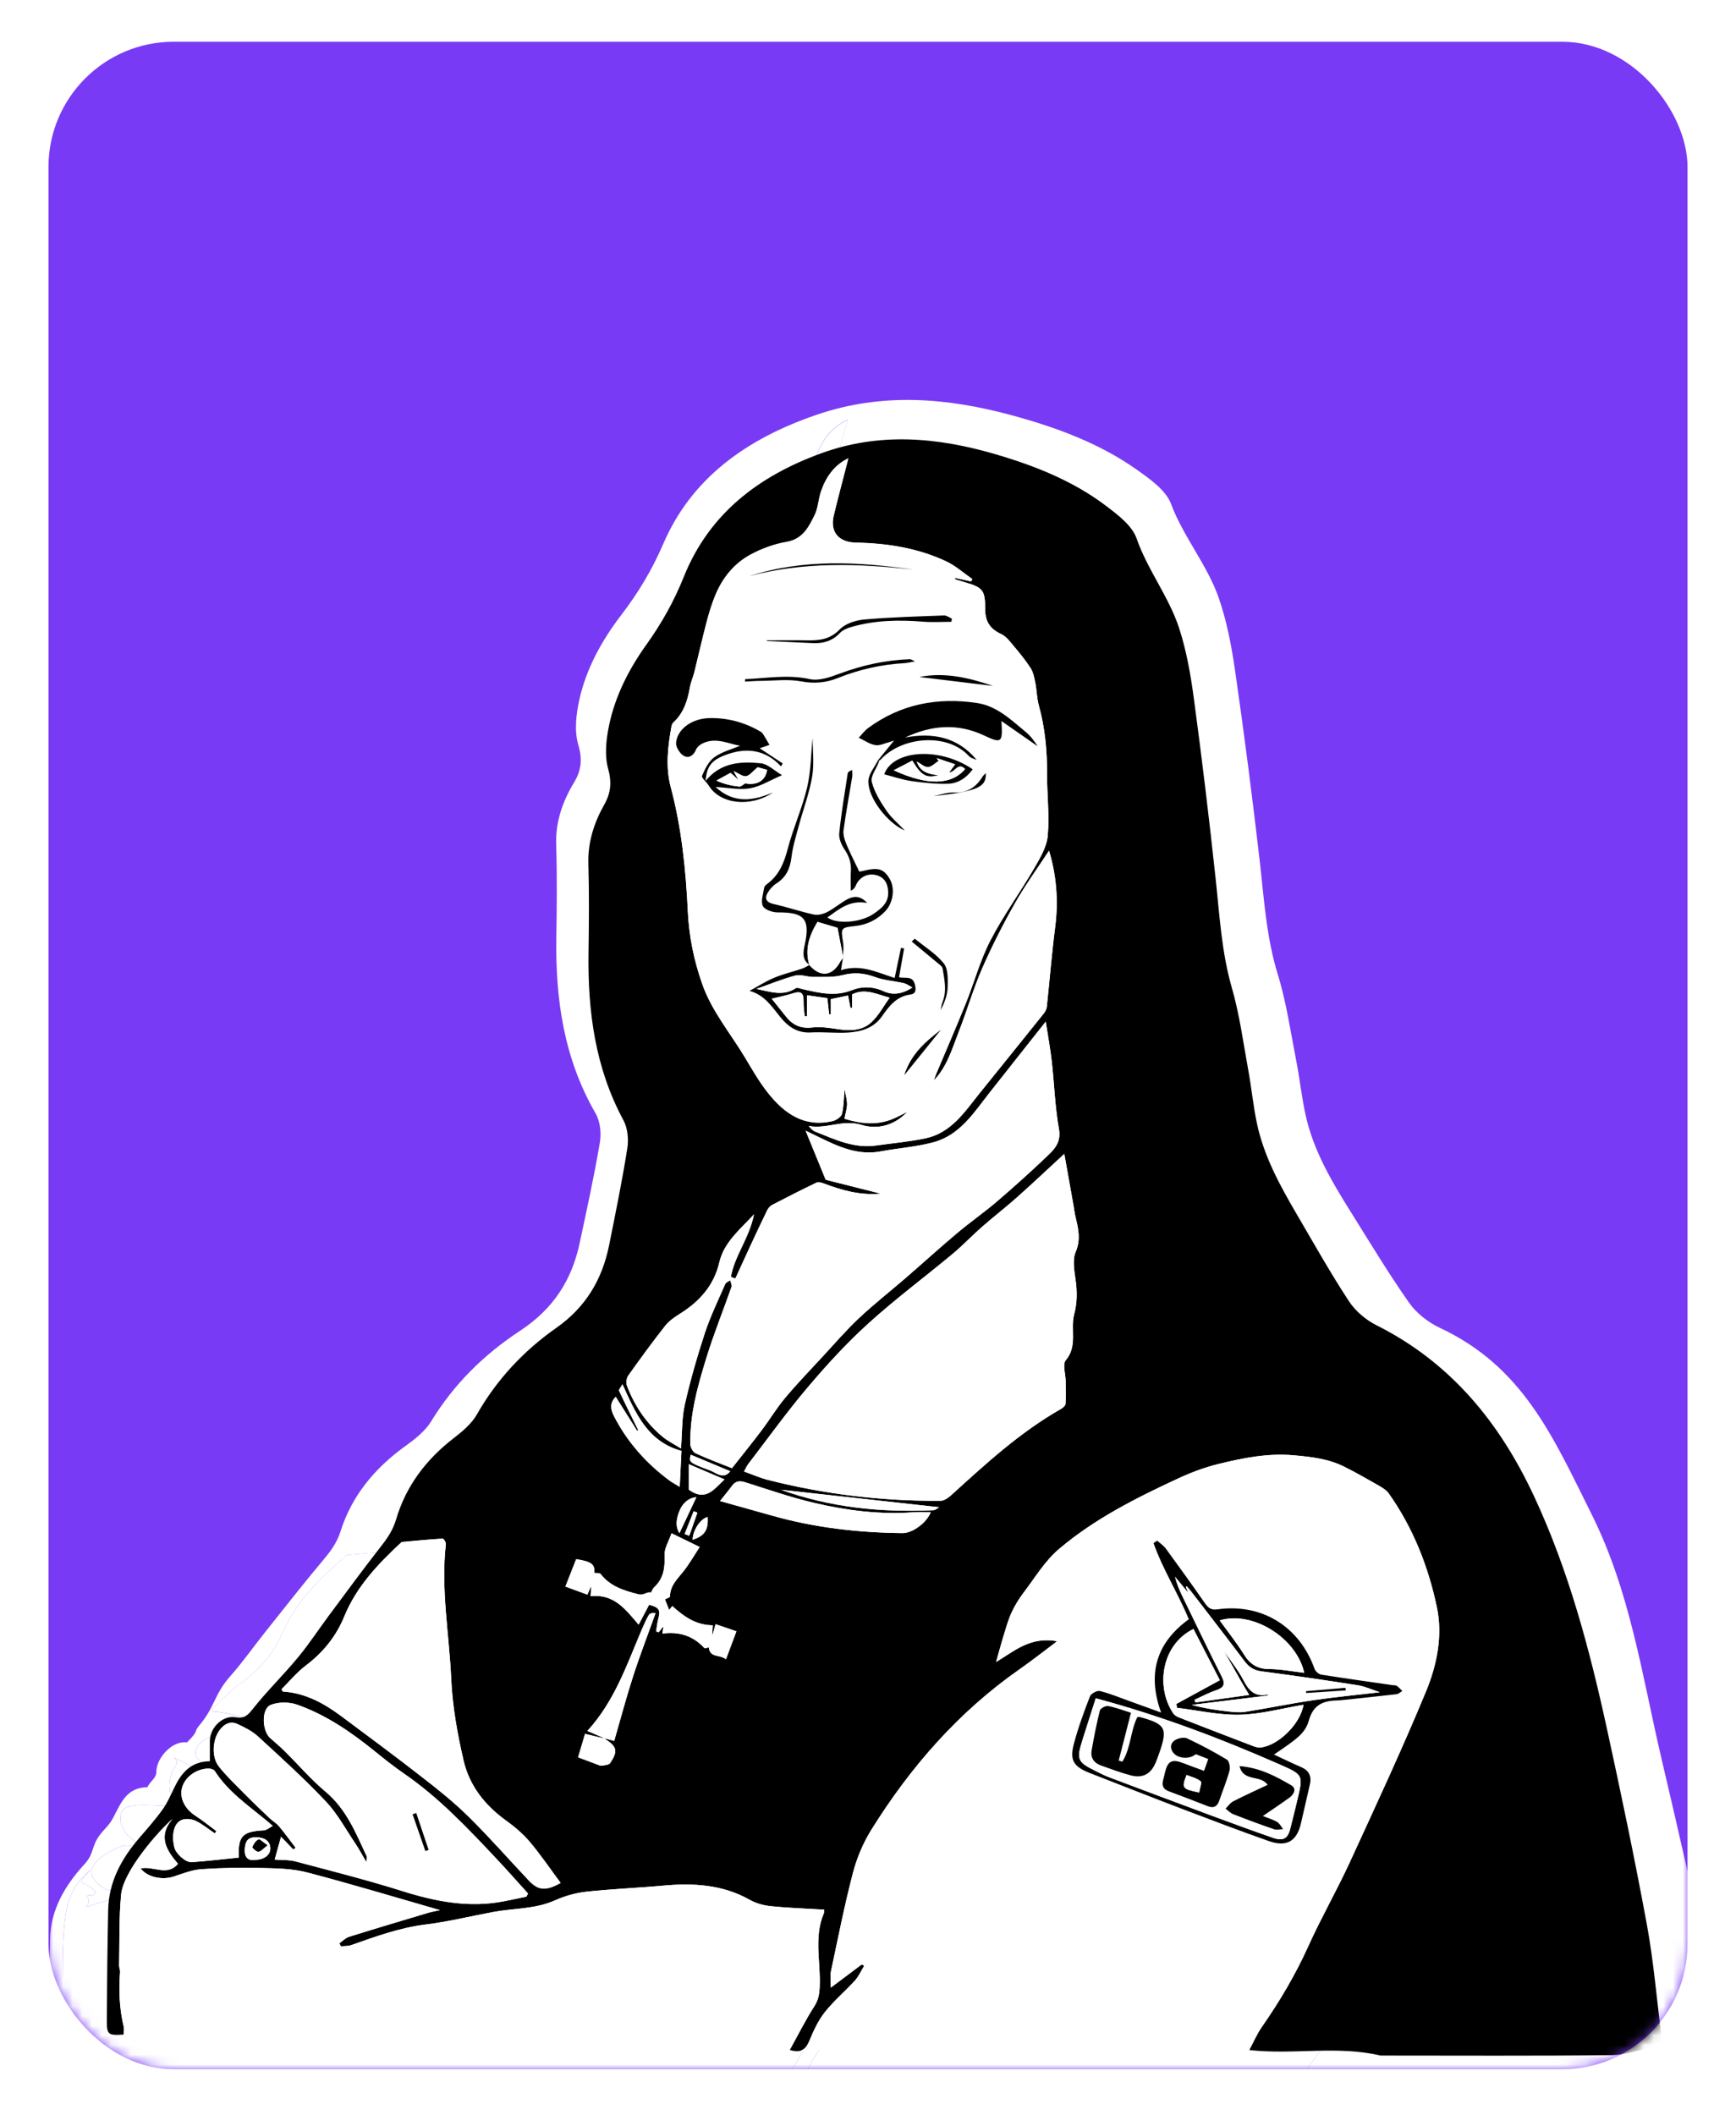 <svg width="179" height="218" viewBox="0 0 179 218" fill="none" xmlns="http://www.w3.org/2000/svg"><g filter="url(#filter0_d_1121_44130)"><rect x="5" width="169" height="209" rx="12.913" fill="#793AF5"/><mask id="a" style="mask-type:alpha" maskUnits="userSpaceOnUse" x="5" y="0" width="169" height="209"><rect x="5" width="169" height="209" rx="12.913" fill="#793AF5"/></mask><g mask="url(#a)"><path d="M111.55 166.706c-1.592 1.114-2.923 2.099-4.311 3.004-7.069 4.608-12.611 10.534-17.139 17.303-.956 1.426-1.696 3.053-2.154 4.681-.985 3.522-1.738 7.101-2.549 10.661-.112.503-.017 1.044-.017 1.752 1.285-.901 2.437-1.705 3.584-2.509.091.05.183.104.274.154-.357.542-.636 1.148-1.085 1.608-1.127 1.16-2.428 2.177-3.463 3.395-.761.9-1.301 1.99-1.775 3.061-.244.552-.526.948-1.007 1.094-.321.098-.732.084-1.28-.069.952-1.609 1.813-3.213 2.84-4.717.47-.688.582-1.287.624-2.091.137-2.648-.703-5.354.478-7.948.079-.17.046-.382.046-.398-2.083-.116-4.112-.178-6.124-.367-.84-.077-1.734-.294-2.466-.68-3.185-1.682-6.594-1.844-10.12-1.539-2.935.255-5.887.352-8.819.653-1.231.128-2.482.464-3.613.936-2.291.955-4.761.839-7.139 1.252-2.59.449-5.16 1.048-7.771 1.346-3.023.344-5.821 1.306-8.648 2.234-.37.12-.794.089-1.193.127-.054-.112-.112-.22-.166-.332.37-.24.707-.58 1.118-.7 3.048-.889 6.108-1.739 9.164-2.594.362-.1.74-.154 1.351-.282-5.297-1.418-10.303-2.833-15.363-4.07-1.633-.401-3.393-.439-5.106-.477l-.12-.003c-2.328-.054-4.669-.023-6.993.128-1.081.07-2.154.464-3.201.792-1.293.406.309-.031-.501-1.009 1.472-.313-.259 1.04.988-.367-1.301-1.415-2.286-.427-.528-2.318-1.755 1.442-2.452 2.995-2.71 5.5-.262 2.539-.175 5.11-.233 7.669-.004.228.125.464.108.692-.154 1.975-.083 3.935.416 5.872.071.282.008.591.008.889-1.821.112-1.967.031-1.954-1.623.025-3.947.067-7.898.158-11.845.071-3.023 1.53-5.516 3.596-7.758.935-1.017.689-1.848 1.52-2.938.57-.746.958-.979 1.399-1.81.807-1.523 1.368-3.106 3.522-3.137.371-.738.919-.894.927-1.617.021-1.427 1.663-3.228 3.151-2.996 1.298-1.292.671-1.044 1.274-1.755 1.621-1.913 1.526-3.197 3.197-5.079 1.297-1.462 2.412-3.058 3.626-4.581 1.987-2.494 3.954-5.002 6.004-7.449.757-.901 1.38-1.759 1.742-2.911 1.139-3.599 3.472-6.471 6.669-8.771 1.006-.723 2.058-1.551 2.669-2.552 2.303-3.78 5.418-6.881 9.176-9.343 3.443-2.258 5.326-5.257 6.124-8.972.744-3.476 1.509-6.951 2.1-10.449.162-.967.033-2.161-.453-3.004-3.272-5.667-4.133-11.763-4.037-18.068.05-3.212.083-6.429-.017-9.637-.071-2.335.657-4.422 1.85-6.402.757-1.256.865-2.404.428-3.881-.42-1.43-.225-3.123.108-4.623.711-3.212 2.308-6.119 4.345-8.775 1.742-2.273 3.172-4.658 4.291-7.264 2.931-6.831 8.619-10.886 15.874-13.36 6.744-2.3 13.434-1.743 20.128.077 4.611 1.256 9.06 2.903 12.906 5.64 1.347.955 2.952 2.099 3.463 3.471 1.276 3.413 3.725 6.278 4.91 9.664.861 2.459 1.343 5.06 1.713 7.631.932 6.463 1.767 12.942 2.516 19.429.457 3.955.678 7.909 1.871 11.783.898 2.907 1.322 5.941 1.908 8.925.374 1.906.566 3.847.998 5.737.807 3.545 2.657 6.695 4.599 9.792 1.97 3.146 3.887 6.336 6.024 9.382.749 1.067 1.95 2.025 3.177 2.601 8.61 4.028 11.683 11.261 15.654 19.217 3.991 7.994 5.195 16.598 7.199 25.164 1.651 7.055 3.399 14.488 4.8 21.586.786 3.974 1.276 6.134 1.846 10.147.091.642-.581 2.027-1.292 2.158-1.684.314-4.593.58-6.277.596-8.889.093-12.559 0-21.452 0-4.952-1.106-9.995-.058-15.172-.596.495-.858.882-1.716 1.439-2.466 2.074-2.783 3.908-5.675 5.405-8.775 1.472-3.046 3.268-5.961 4.765-8.999 3.022-6.139 6.078-12.27 8.843-18.509 1.252-2.83 1.934-6 1.248-9.046-.986-4.395-2.749-8.578-5.564-12.296-.266-.356-.719-.615-1.135-.839-.049-.027-.099-.054-.149-.08-1.281-.685-2.563-1.371-3.884-1.984-1.821-.847-3.775-1.052-5.808-1.222-3.019-.255-5.875.29-8.727.939-1.593.364-3.16.916-4.653 1.562-4.86 2.103-9.662 4.361-13.766 7.608-1.647 1.302-2.815 3.142-4.145 4.774-.537.661-1.007 1.388-1.372 2.141-.391.804-.645 1.67-.924 2.521-.291.889-.544 1.786-.844 2.771 2.054-1.14 3.959-2.787 7.056-2.238zm-39.894-.533c.025-.391.05-.785.075-1.187-1.971-.015-3.372-.966-4.677-2.08-.141.163-.254.294-.366.422-.162-.383-.324-.766-.482-1.145.2-.104.574-.204.574-.309.008-1.19.881-1.913 1.588-2.752.657-.781 1.189-1.655 1.846-2.59-1.218-.557-2.17-.99-3.256-1.485-.32.878-.84 1.632-.807 2.362.062 1.349-.096 2.521-1.206 3.476-.166.146-.245.382-.362.576-.486-.151-.786.328-1.438.177-1.709-.402-3.272-.854-4.395-2.207-.104-.124-.462-.07-.703-.097.046-.958-.328-1.229-2.108-1.492-.407.963-.815 1.933-1.247 2.957.94.325 1.73.596 2.545.874.175-.375.312-.669.449-.966-.025.344-.046.692-.079 1.128 2.723-.274 4.058 1.442 5.555 3.078.437-.777.827-1.469 1.214-2.154 1.164.294 1.335.569 1.06 1.52-.129.444-.175.904-.258 1.36.1.031.204.062.303.093.183-.216.366-.433.549-.649-.033.232-.071.464-.121.8 1.979-.248 3.559.255 4.84 1.546.071.074.349-.031.528-.054.12 1.152 1.285.738 1.979 1.272.428-1.071.807-2.014 1.21-3.019-.902-.286-1.655-.526-2.412-.766-.171.557-.287.932-.399 1.311zm-12.369 11.029c.428.108.856.22 1.048.27.736-2.37 1.389-4.689 2.179-6.966.794-2.296 1.73-4.55 2.599-6.823-.391-.054-.665.016-.769.182-.303.491-.557 1.005-.794 1.527-1.746 3.831-3.181 7.812-6.316 10.998.732.297 1.409.572 2.091.85-.773-.174-1.547-.352-2.362-.533-.279.877-.541 1.693-.807 2.532.823.29 1.522.541 2.22.781.166.058.353.15.516.123.341-.054.827-.081.977-.29.911-1.275.786-1.747-.536-2.559-.029-.019-.033-.062-.046-.092zm34.929-67.661c-1.459 1.473-3.43 1.948-5.301 1.407-2.141-.615-4.045.487-6.087.116.233.278.462.506.744.611 2.258.838 4.482 1.84 7.035 1.503 1.913-.255 3.846-.406 5.734-.781 2.952-.583 4.499-2.833 6.224-4.839 2.487-2.888 4.985-5.768 7.463-8.663.167-.193.3-.456.329-.7.328-2.876.574-5.76.969-8.624.386-2.81.154-5.547-.711-8.23-1.314 1.875-2.749 3.711-3.938 5.675-1.388 2.288-2.673 4.646-3.8 7.055-1.027 2.2-1.738 4.527-2.678 6.769-.777 1.856-1.359 3.819-2.91 5.312.083-.221.15-.445.245-.658 1.147-2.551 2.337-5.091 3.443-7.657.977-2.261 1.659-4.654 2.848-6.807 1.493-2.694 3.426-5.172 5.064-7.801.686-1.098 1.46-2.312 1.572-3.525.212-2.211-.092-4.461-.083-6.695.012-2.493-.233-4.936-.948-7.349-.237-.796-.237-1.651-.412-2.466-.116-.541-.237-1.129-.545-1.581-.594-.862-1.305-1.658-2.012-2.447-.407-.452-.831-.978-1.376-1.214-1.293-.56-1.871-1.353-1.863-2.729.009-2.076-.307-2.319-2.478-2.903-.341-.093-.678-.193-1.018-.294.013-.05.021-.101.033-.147.607.128 1.218.255 1.825.383.054-.081.112-.162.166-.244-1.002-.649-1.937-1.438-3.026-1.917-3.297-1.446-6.835-1.96-10.457-2.026-1.996-.035-3.01-1.16-2.549-2.946.536-2.072 1.131-4.132 1.688-6.162-1.592.707-2.578 1.991-3.156 3.553-.316.847-.329 1.813-.753 2.598-.686 1.287-1.372 2.586-3.256 2.884-1.422.224-2.856.719-4.129 1.357-1.938.97-3.285 2.547-4.116 4.449-.416.951-.732 1.944-1.01 2.938-.495 1.767-.923 3.553-1.393 5.323-.146.545-.407 1.071-.511 1.62-.262 1.442-.719 2.783-1.917 3.815-.116.101-.191.271-.216.417-.424 2.184-.703 4.38-.079 6.568 1.252 4.388 1.738 8.879 1.971 13.387.137 2.706.703 5.277 1.655 7.828 1.123 2.996 3.314 5.381 5.01 8.048.823 1.295 1.638 2.613 2.64 3.781 1.883 2.195 4.187 3.711 7.442 2.995.412-.088.977-.436 1.069-.765.225-.789.208-1.635.312-2.679.12.657.291 1.152.283 1.643-.008.514-.191 1.024-.303 1.55 1.938.553 3.8.735 5.65-.004.557-.197 1.081-.479 1.617-.73zM73.947 148.02c1.181-1.4 2.328-2.722 3.426-4.083.931-1.152 1.73-2.4 2.719-3.502 1.389-1.546 2.89-3.003 4.362-4.488 1.376-1.392 2.707-2.837 4.183-4.132 1.738-1.523 3.622-2.9 5.43-4.361 1.983-1.604 3.925-3.255 5.933-4.832 1.509-1.187 3.139-2.242 4.636-3.44 2.025-1.624 4.008-3.29 5.933-5.014.798-.715 1.439-1.469 1.189-2.779-.461-2.397-.536-4.852-.827-7.28-.162-1.36-.437-2.713-.699-4.31-2.249 2.656-4.365 5.145-6.465 7.639-1.817 2.153-3.422 4.592-6.47 5.377-1.988.51-4.091.638-6.129.993-1.967.344-3.779-.096-5.546-.827-1.073-.448-2.12-.943-3.156-1.407.711 1.628 1.439 3.286 2.32 5.3 1.817.429 4.091.966 6.37 1.5-2.333.209-4.486-.352-6.607-1.106-.262-.093-.636-.17-.861-.069-1.705.765-3.393 1.565-5.068 2.381-.245.12-.474.352-.595.584-.686 1.306-1.343 2.628-2 3.946-.57 1.141-1.127 2.289-1.688 3.433-.171-.062-.345-.127-.516-.189.428-2.281 2.133-4.183 2.674-6.746-1.713 1.728-3.472 3.039-4.012 5.199-.611 2.463-2.266 4.195-4.519 5.517-.628.367-1.285.785-1.734 1.318-1.484 1.759-2.898 3.568-4.287 5.396-.204.271-.258.789-.129 1.102.873 2.13 2.195 3.99 4.083 5.462.624.487 1.376.828 2.154 1.288.146-1.744.087-3.286.441-4.74.632-2.597 1.422-5.168 2.312-7.7.64-1.817 1.542-3.557 2.362-5.315.083-.182.378-.275.574-.41.058.236.233.506.162.7-.944 2.52-2.025 5.006-2.869 7.553-1.023 3.081-1.975 6.201-1.896 9.475.008.336.308.831.615.962 1.364.588 2.777 1.071 4.195 1.605zm1.397.359c.99.329 1.842.684 2.74.897 6.548 1.562 13.209 2.304 19.97 2.261.42-.004.91-.321 1.252-.61 3.987-3.387 7.953-6.792 12.681-9.305.224-.12.519-.356.532-.549.058-.82.025-1.643.017-2.466-.009-.766-.387-1.806.012-2.246 1.397-1.547.516-3.352.973-4.964.358-1.26.345-2.485.154-3.765-.15-.982-.366-2.126.021-2.973.648-1.422.253-2.663-.071-3.985-.071-.294-.104-.595-.158-.889-.349-1.848-.703-3.696-1.089-5.706-2 1.72-3.742 3.255-5.53 4.743-1.293 1.075-2.67 2.064-3.975 3.131-1.16.951-2.224 2.011-3.414 2.931-3.231 2.512-6.615 4.863-9.725 7.495-2.49 2.107-4.786 4.442-6.96 6.838-2.437 2.683-4.64 5.552-6.935 8.343-.183.224-.299.491-.495.819zm-25.167 45.905c.062-.112.129-.224.191-.34-1.222-1.257-2.42-2.532-3.667-3.769-.001-.001-.001-.002-.002-.002-3.321-3.293-6.639-6.582-10.663-9.172-1.181-.761-2.308-1.596-3.426-2.443-2.719-2.06-5.601-3.896-8.914-4.998-.931-.309-1.218.87-2.112 1.218-1.085.421-1.975 1.604-1.035 2.377.566.464 1.139.92 1.676 1.411 1.58 1.461 3.035 3.054 4.731 4.384 2.399 1.875 3.497 4.441 4.744 6.95.05.105-.004.252-.025.654-.507-.805-.844-1.415-1.256-1.98-1.114-1.542-2.075-3.228-3.43-4.569-2.482-2.455-3.858-3.406-6.524-5.694-.661-.569-1.522-.974-2.349-1.334-.371-.162-.338-.181-.213-.098.173.116.522.428.213.833-.798 1.047-.902 2.872-.046 3.881.415.489.066.637-.297.761-.391.134-.799.243-.293.723.362.343.729.682 1.097 1.019.624.57 1.256 1.133 1.889 1.695.357.317.807.553 1.118.901.669.746 1.281 1.538 1.913 2.311-.091.062-.183.124-.274.186-.31-.304-.62-.605-1.061-1.033-.109-.106-.226-.22-.353-.343-.279.943-.495 1.67-.732 2.466.836.062 1.651.012 2.399.197 4.129 1.025 8.278 2.003 12.349 3.201 3.862 1.136 7.717 1.836 11.754 1.106.865-.151 1.73-.329 2.599-.499zm3.962-1.481c-1.218-1.53-2.316-3.05-3.576-4.441-.794-.878-1.775-1.643-2.777-2.32-2.424-1.635-4.195-3.757-4.861-6.421-.728-2.914-1.297-5.91-1.443-8.891-.233-4.828-1.21-9.641-.615-14.504.025-.193-.249-.607-.362-.599-1.584.089-3.164.232-4.744.367-.029.004-.054.043-.079.066-2.669 2.316-5.152 4.751-6.565 7.983-.935 2.137-2.453 3.885-4.457 5.3-1.031.726-1.867 1.685-2.79 2.543.046.085.087.166.133.251 2.586.155 4.74 1.253 6.74 2.641 3.168 2.199 6.341 4.395 9.455 6.66 1.838 1.338 3.667 2.706 5.318 4.229 2.395 2.208 4.615 4.577 6.927 6.866 1.102 1.086 1.946 1.175 3.696.27zm-37.22-2.737c-.096-2.334.403-2.818 2.927-2.945.295-.016.578-.267 1.002-.472-.362-.29-.524-.421-.69-.553-1.215-.939-1.383-1.383-1.581-2-.006-.019-.012-.037-.018-.056-.132-.414-.291-.912-.786-1.686-.057-.089-.118-.182-.185-.278-.116-.166-.478-.267-.724-.263-1.447.027-4.075-.371-4.382.793-.291 1.105.353 2.261 1.572 2.992.36.217.316.443.211.674-.083.183-.204.37-.192.557.008.128.078.256.264.385-.067.081-.129.158-.195.239-.325-.205-.217-.419-.068-.624.144-.199.328-.39.192-.557-.038-.046-.1-.091-.195-.133-.457-.205-1.143-.267-1.605-.101-.91.329-3.343 1.543-2.998 2.919.17.68 1.293 1.651 2.017 1.604 1.817-.127 3.621-.324 5.434-.495zm55.648-38.502c2.141.561 4.108 1.071 6.07 1.589 4.91 1.299 9.933 1.825 15.026 1.875 1.168.012 2.794-1.117 3.272-2.258-.661 0-1.31-.038-1.954.008-3.871.271-7.688-.178-11.434-.989-2.719-.588-5.376-1.45-8.041-2.242-.665-.198-1.127-.159-1.547.371-.407.514-.844 1.001-1.393 1.646zm-4.457-5.412c-3.925-.997-5.309-4.062-6.823-7.19-.195.329-.453.58-.395.696.711 1.427 1.468 2.834 2.212 4.245-.042.027-.079.054-.121.085-.827-1.226-1.655-2.455-2.478-3.677-.686.654-.628 1.307-.2 2.088 1.534 2.799 3.709 5.068 6.395 6.939.32.22.678.394 1.206.696.079-1.423.137-2.598.204-3.882zm29.799 6.085c-6.178-.638-12.311-1.268-18.352-1.894-.058-.074-.046-.031-.017-.023 5.721 1.94 11.646 2.497 17.683 2.238.262-.012.516-.24.686-.321zm-24.818-3.004c-1.418-.564-2.761-1.101-4.137-1.646v2.752c2.017 1.353 2.969-.135 4.137-1.106zM18.886 190.306c1.027-.031 1.721-.56 1.68-1.276-.042-.78-.694-1.213-1.913-1.144-.898.05-1.023.769-1.044 1.388-.025.746.395 1.191 1.276 1.032zm54.862-41.958c-1.622-.634-3.089-1.206-4.561-1.782-.225.789-.245.839 2.274 1.713.657.232 1.501 1.012 2.287.069zm-3.913 2.799c-.807.05-1.513.576-1.879 1.322-.416.847-.615 1.801-.079 2.563.644-1.283 1.301-2.582 1.958-3.885zm1.301 2.149c-.84.159-1.738 1.481-1.734 2.451 1.364-.414 1.834-1.055 1.734-2.451zm-1.189-.468c-.141-.054-.283-.108-.428-.162-.349.82-.694 1.643-1.044 2.463.179.061.358.123.532.185.316-.831.628-1.658.94-2.486z" fill="#fff"/><path d="M80.629 210.841c.952-1.609 1.813-3.213 2.84-4.717.47-.688.582-1.287.624-2.091.137-2.648-.703-5.354.478-7.948.079-.17.046-.382.046-.398-2.083-.116-4.112-.178-6.124-.367-.84-.077-1.734-.294-2.466-.68-3.185-1.682-6.594-1.844-10.12-1.539-2.935.255-5.887.352-8.819.653-1.231.128-2.482.464-3.613.936-2.291.955-4.761.839-7.139 1.252-2.59.449-5.16 1.048-7.771 1.346-3.023.344-5.821 1.306-8.648 2.234-.37.12-.794.089-1.193.127-.054-.112-.112-.22-.166-.332.37-.24.707-.58 1.118-.7 3.048-.889 6.108-1.739 9.164-2.594.362-.1.74-.154 1.351-.282-5.297-1.418-10.303-2.833-15.363-4.07-1.633-.401-3.393-.439-5.106-.477l-.12-.003c-2.328-.054-4.669-.023-6.993.128-1.081.07-2.154.464-3.201.792-1.293.406.309-.031-.501-1.009 1.472-.313-.259 1.04.988-.367-1.301-1.415-2.286-.427-.528-2.318-1.755 1.442-2.452 2.995-2.71 5.5-.262 2.539-.175 5.11-.233 7.669-.004.228.125.464.108.692-.154 1.975-.083 3.935.416 5.872.071.282.008.591.008.889l73.674 1.802z" fill="#fff"/><path d="M111.55 166.706c-1.592 1.114-2.923 2.099-4.311 3.004-7.069 4.608-12.611 10.534-17.139 17.303-.956 1.426-1.696 3.053-2.154 4.681-.985 3.522-1.738 7.101-2.549 10.661-.112.503-.017 1.044-.017 1.752 1.285-.901 2.437-1.705 3.584-2.509.091.05.183.104.274.154-.357.542-.636 1.148-1.085 1.608-1.127 1.16-2.428 2.177-3.463 3.395-.761.9-1.301 1.99-1.775 3.061-.244.552-.526.948-1.007 1.094l51.856-.066c.495-.858.882-1.716 1.439-2.466 2.074-2.783 3.908-5.675 5.405-8.775 1.472-3.046 3.268-5.961 4.765-8.999 3.022-6.139 6.078-12.27 8.843-18.509 1.252-2.83 1.934-6 1.248-9.046-.986-4.395-2.749-8.578-5.564-12.296-.266-.356-.719-.615-1.135-.839l-.149-.08c-1.281-.685-2.563-1.371-3.884-1.984-1.821-.847-3.775-1.052-5.808-1.222-3.019-.255-5.875.29-8.727.939-1.593.364-3.16.916-4.653 1.562-4.86 2.103-9.662 4.361-13.766 7.608-1.647 1.302-2.815 3.142-4.145 4.774-.537.661-1.007 1.388-1.372 2.141-.391.804-.645 1.67-.924 2.521-.291.889-.544 1.786-.844 2.771 2.054-1.14 3.959-2.787 7.056-2.238zM17.481 183.077c-.506-.48-.098-.589.293-.723-.057-.089-.118-.182-.185-.278-.116-.166-.478-.267-.724-.263-1.447.027-4.075-.371-4.382.793-.291 1.105.353 2.261 1.572 2.992.36.217.316.443.211.674.136.167-.048.358-.192.557.008.128.078.256.264.385-.067.081-.129.158-.195.239-.325-.205-.217-.419-.068-.624-.012-.187.109-.374.192-.557-.038-.046-.1-.091-.195-.133-.457-.205-1.143-.267-1.605-.101-.91.329-3.343 1.543-2.998 2.919.17.68 1.293 1.651 2.017 1.604 1.817-.127 3.621-.324 5.434-.495-.096-2.334.403-2.818 2.927-2.945.295-.016.578-.267 1.002-.472-.362-.29-.524-.421-.69-.553-1.215-.939-1.383-1.383-1.581-2-.368-.337-.734-.676-1.097-1.019z" fill="#fff"/><path d="M50.177 194.284c.062-.112.129-.224.191-.34-1.222-1.257-2.42-2.532-3.667-3.769l-.002-.002c-3.321-3.293-6.639-6.582-10.663-9.172-1.181-.761-2.308-1.596-3.426-2.443-2.719-2.06-5.601-3.896-8.914-4.998-.931-.309-1.218.87-2.112 1.218-1.085.421-1.975 1.604-1.035 2.377.566.464 1.139.92 1.676 1.411 1.58 1.461 3.035 3.054 4.731 4.384 2.399 1.875 3.497 4.441 4.744 6.95.05.105-.004.252-.025.654-.507-.805-.844-1.415-1.256-1.98-1.114-1.542-2.075-3.228-3.43-4.569-2.482-2.455-3.858-3.406-6.524-5.694-.661-.569-1.522-.974-2.349-1.334-.096-.042-.165-.074-.213-.098.173.116.522.428.213.833-.798 1.047-.902 2.872-.046 3.881.415.489.066.637-.297.761.495.774.654 1.272.786 1.686l.018.056c.624.57 1.256 1.133 1.889 1.695.357.317.807.553 1.118.901.669.746 1.281 1.538 1.913 2.311l-.274.186c-.31-.304-.62-.605-1.061-1.033l-.353-.343c-.279.943-.495 1.67-.732 2.466.836.062 1.651.012 2.399.197 4.129 1.025 8.278 2.003 12.349 3.201 3.862 1.136 7.717 1.836 11.754 1.106.865-.151 1.73-.329 2.599-.499zM123.57 174.403c-1.654-4.299-.469-7.573 3.206-10.074-1.251-2.822-3.01-5.385-4.079-8.222.142-.089.283-.174.424-.263.346.294.753.541 1.019.885 1.522 1.944 3.027 3.9 4.503 5.876.382.51.711.754 1.468.653 5.126-.665 9.471 1.871 11.201 6.421.104.271.482.588.773.63 2.765.414 5.542.769 8.316 1.144.141.02.316-.004.42.066.232.159.432.363.644.553-.225.124-.441.328-.678.352-2.104.232-4.216.429-6.324.637-.141.016-.287.031-.428.031-1.626.031-2.836.387-3.372 2.146-.432 1.434-1.43 2.041-4.037 3.703 1.102.479 2.112.939 3.139 1.353.915.367 1.222.986 1.014 1.856-.336 1.399-.69 2.794-1.031 4.194-.478 1.96-1.65 2.621-3.737 1.933-3.352-1.106-6.674-2.281-9.996-3.464-3.555-1.264-7.089-2.571-10.631-3.858-1.938-.703-2.412-1.376-1.892-3.197.495-1.735 1.16-3.432 1.854-5.106.125-.298.819-.646 1.144-.572 1.139.259 2.233.688 3.343 1.059 1.172.394 2.336.792 3.737 1.264zm3.148-12.923c-.511-.58-1.027-1.16-1.538-1.736.207.762.519 1.465.877 2.15 1.501 2.887 2.993 5.779 4.536 8.647.437.812.233 1.183-.661 1.461-.857.267-1.663.681-2.491 1.029.034.096.067.189.1.286 2.021-.263 4.042-.53 6.22-.812-.349-.545-.611-.936-.856-1.334-.686-1.125-1.364-2.254-2.046-3.378.761 1.043 1.634 2.033 2.249 3.146.607 1.09 1.293 1.79 2.703 1.535.037-.008.087.042.183.089-3.023.344-5.954.68-8.885 1.016 1.409.364 2.785.561 4.17.704.665.07 1.36.143 2.012.046 2.62-.386 5.223-.889 7.846-1.252 2.499-.344 5.014-.564 7.725-.862-.985-.302-1.734-.634-2.515-.75-3.726-.545-7.455-1.055-11.193-1.512-.873-.108-1.422-.456-1.929-1.082-2.029-2.513-4.091-5.002-6.145-7.495-.171-.209-.366-.402-.549-.604-.033.028-.067.051-.096.078.092.205.187.417.283.63zm-10.702 11.384c-.532 1.558-1.073 3.108-1.588 4.662-.632 1.902-.474 2.238 1.422 3.116.544.251 1.085.526 1.654.727 3.963 1.399 7.929 2.787 11.9 4.163 2.353.816 4.715 1.624 7.089 2.393 1.176.383 1.717.1 2.004-.939.287-1.036.557-2.076.823-3.116.707-2.76.694-2.737-2.1-3.885-6.843-2.811-13.824-5.273-21.204-7.121zm11.296-7.484c-3.746 1.717-4.382 6.325-2.32 9.127.146.201.437.348.691.441 2.839 1.036 5.687 2.06 8.54 3.077.262.093.561.174.831.151 2.038-.182 4.632-2.528 4.985-4.612-2.482.387-4.914 1.021-7.359 1.075-2.416.054-4.844-.476-7.268-.746-.025-.14-.05-.279-.074-.422 1.671-.85 3.342-1.701 5.026-2.559-1.018-1.84-2.016-3.653-3.052-5.532zm3.036-.924c.956 1.237 1.954 2.409 2.798 3.669.702 1.055 1.547 1.577 2.923 1.585 1.334.004 2.669.255 4.054.406-.903-3.792-6.004-6.738-9.775-5.66zM94.217 109.541c-.536.251-1.06.533-1.613.749-1.854.739-3.717.557-5.65.004.108-.525.291-1.036.303-1.55.008-.491-.162-.982-.283-1.643-.104 1.044-.091 1.891-.312 2.679-.091.329-.657.673-1.069.766-3.26.715-5.559-.801-7.442-2.996-1.002-1.172-1.817-2.49-2.64-3.781-1.696-2.667-3.888-5.052-5.01-8.048-.956-2.551-1.518-5.122-1.655-7.828-.229-4.507-.719-8.999-1.971-13.387-.624-2.188-.341-4.384.079-6.568.029-.147.104-.321.216-.417 1.197-1.032 1.655-2.373 1.917-3.815.1-.553.366-1.075.511-1.62.474-1.774.898-3.556 1.393-5.323.279-.994.595-1.991 1.01-2.938.832-1.902 2.179-3.479 4.116-4.449 1.276-.638 2.707-1.133 4.129-1.357 1.883-.298 2.57-1.597 3.256-2.884.42-.789.437-1.751.753-2.598.578-1.562 1.563-2.845 3.156-3.553-.557 2.03-1.152 4.09-1.688 6.162-.462 1.782.553 2.907 2.549 2.946 3.621.062 7.16.58 10.457 2.026 1.089.479 2.02 1.268 3.027 1.917-.054.081-.113.162-.167.243-.607-.128-1.218-.255-1.825-.383-.013.05-.021.101-.033.147.341.097.678.201 1.018.294 2.175.58 2.487.827 2.478 2.903-.004 1.376.57 2.169 1.863 2.729.545.236.973.761 1.376 1.214.707.789 1.418 1.585 2.013 2.447.312.452.432 1.04.544 1.581.175.816.175 1.67.412 2.466.715 2.408.96 4.855.948 7.349-.012 2.234.291 4.484.083 6.695-.116 1.214-.885 2.424-1.571 3.526-1.639 2.629-3.572 5.106-5.065 7.801-1.193 2.153-1.875 4.546-2.848 6.807-1.11 2.566-2.295 5.106-3.442 7.658-.096.212-.166.436-.245.657-1.031 1.113-2.054 2.242-3.077 3.371zm-7.43-16.677c.012-.541.108-1.098.017-1.62-.279-1.558-.27-1.6 1.401-1.767 1.38-.135 2.553-.68 3.497-1.62.915-.908 1.123-2.486.499-3.46-.711-1.121-1.331-1.287-3.168-.854-.196.046-.399.066-.358.058-.536-1.059-1.06-1.991-1.484-2.957-.208-.475-.399-1.036-.333-1.523.275-1.917.665-3.819.998-5.729.042-.244.004-.499.004-.75-.353.108-.503.228-.524.367-.349 2.145-.74 4.291-.977 6.448-.062.56.245 1.249.603 1.74.532.731.798 1.461.744 2.335-.046.711-.008 1.423-.008 2.134.316-.143.466-.313.549-.506.378-.901 1.326-1.438 2.387-1.179.923.224 1.339.854 1.385 1.79.062 1.218-.777 1.794-1.667 2.377-1.451.951-4.241 1.175-5.359.402 1.326-.877 2.557-1.91 4.598-1.566-.819-.827-1.576-.738-2.241-.421-.823.39-1.534.994-2.357 1.392-.457.22-1.081.379-1.567.282-1.555-.313-3.073-.804-4.623-1.129-.802-.166-1.143-.541-.715-1.222.245-.39.607-.773 1.014-1.013 1.135-.673 1.576-1.616 1.734-2.83.15-1.152.528-2.281.852-3.406.511-1.77 1.214-3.506 1.542-5.304.254-1.388.05-2.845.05-4.179-.187 1.74-.183 3.599-.632 5.362-.565 2.231-1.605 4.357-2.228 6.575-.432 1.538-1.01 2.892-2.416 3.854-.141.097-.303.247-.324.39-.104.661-.407 1.426-.158 1.96.187.398 1.11.704 1.705.704 2.944-.015 3.821.58 3.16 3.433-.179.773-.403 1.666.549 2.246-.291.139-.57.309-.877.406-1.077.336-2.195.58-3.239.99-.985.387-1.892.932-2.836 1.411 1.759.445 2.595 1.728 3.592 2.864.89 1.012 1.958 1.708 3.505 1.623 1.43-.077 2.873.097 4.303.012 1.518-.093 2.944-.472 3.908-1.751.827-1.098 1.684-2.165 3.305-2.358.603-.07.665-.491.511-1.067-.275-1.028-1.173-.626-1.838-.796.2-1.059.395-2.08.586-3.104l-.362-.07c-.241 1.067-.478 2.134-.732 3.251-2-.588-3.946-1.535-6.208-.839.091-.553.162-.97.233-1.388zm4.17-21.23c.058-.039.129-.066.175-.112 2.445-2.509 7.717-2.942 10.216-.387.212.216.599.282.902.421-2.212-2.497-5.085-2.988-8.294-2.424 3.039-1.334 6.07-1.581 9.159-.216 2.017.893 2.158.781 1.988-1.569 1.488.966 2.835 1.844 4.178 2.721-.366-.56-.823-1.113-1.38-1.546-1.701-1.31-3.326-2.799-5.638-3.12-4.557-.634-8.794.116-12.557 2.694-.416.286-.736.7-1.102 1.052.632.278 1.239.692 1.904.8.515.085 1.106-.201 1.659-.333.249-.062.491-.155.528-.166-.557.642-1.198 1.372-1.838 2.107-.399.758-1.114 1.508-1.135 2.277-.05 1.828 2.233 4.554 4.22 5.342-.769-.761-1.584-1.392-2.154-2.176-.69-.955-1.38-1.991-1.671-3.085-.158-.595.499-1.38.79-2.08.025-.07.033-.135.05-.201zM78.679 75.067c-2.295.901-4.515 1.229-6.632-.603 1.443.073 2.761.34 3.987.143 1.197-.193 2.308-.862 3.704-1.419-.902-.491-1.646-1.206-2.461-1.283-2.308-.22-4.623-.112-6.378 1.902.116-1.512.653-2.196 2.166-2.752 2.416-.885 4.657-.704 6.557 1.187.062-.108.125-.213.191-.321-.931-.572-1.863-1.144-2.661-1.635.303-.097.715-.232 1.131-.367-.258-.41-.503-.827-.786-1.225-.091-.131-.27-.216-.428-.301-1.792-.947-3.738-1.415-5.784-1.361-2.004.05-3.675 1.21-3.8 2.663-.037.452.416 1.133.857 1.388.549.317 1.143.046 1.434-.63.125-.286.47-.557.786-.7 1.555-.696 3.01.073 4.328.259-.931.367-2.083.642-2.981 1.241-.665.445-1.089 1.28-1.43 2.018-.091.201.532.661.773 1.032 1.297 2.006 4.802 2.412 7.426.765zm23.105-2.513c-3.871-2.47-9.226-2.084-10.228.541 1.035.247 2.066.584 3.127.727 1.405.189 2.836.332 4.249.294 1.165-.035 2.142-.638 2.853-1.562zm-23.795-13.928c0 .023-.004.043-.004.066 1.784.077 3.567.162 5.351.232 1.202.046 2.241-.24 3.106-1.106.341-.34.906-.537 1.414-.669 2.698-.704 5.451-.754 8.228-.541 1.073.081 2.158.012 3.239.012.017-.116.033-.228.054-.344-.299-.12-.607-.348-.902-.34-3.081.108-6.162.186-9.23.437-.985.081-2.179.437-2.831 1.067-1.098 1.063-2.312 1.202-3.709 1.183-1.572-.015-3.143.004-4.715.004zm-2.515 4.194c-.008.089-.013.174-.021.263.599-.027 1.202-.073 1.8-.077 1.576-.012 3.193-.205 4.719.058 1.501.263 2.877.139 4.204-.359 2.495-.935 5.06-1.473 7.733-1.612.312-.015.624-.093 1.21-.189-.403-.166-.499-.24-.586-.236-2.823.093-5.53.649-8.178 1.573-1.077.375-2.362.792-3.409.576-2.536-.522-4.985-.093-7.471.004zm.52-11.133c6.27-1.562 12.602-1.357 18.955-.692-6.361-.847-12.698-1.191-18.955.692zm19.093 39.159c-.116.104-.237.205-.353.309.985.761 1.975 1.515 2.952 2.285.233.182.582.383.62.615.208 1.206.52 2.424-.008 3.634-.116.271-.146.572-.216.862.449-.789.782-1.616.811-2.455.029-.87.071-1.975-.445-2.575-.898-1.055-2.216-1.801-3.359-2.675zm.549-28.258c2.773.313 5.705.646 8.495.963-2.719-.87-5.609-1.515-8.495-.963zm-1.763 42.998c1.547-1.79 2.894-3.352 4.245-4.909-1.767 1.271-3.455 2.597-4.245 4.909zm9.43-32.618c-.166.166-.299.259-.382.387-.749 1.137-1.746 1.759-3.268 1.701-.802-.031-1.617.259-2.424.402 5.18-.557 6.137-.963 6.074-2.489z" fill="#fff"/><path d="M73.947 148.019c-1.418-.529-2.832-1.017-4.195-1.604-.308-.132-.607-.63-.615-.963-.079-3.274.873-6.393 1.896-9.474.844-2.552 1.925-5.034 2.869-7.554.071-.193-.104-.464-.162-.7-.195.136-.491.232-.574.41-.815 1.763-1.721 3.499-2.362 5.315-.89 2.532-1.684 5.103-2.312 7.701-.353 1.453-.291 2.992-.441 4.739-.778-.456-1.53-.8-2.154-1.287-1.888-1.469-3.21-3.332-4.083-5.462-.129-.313-.075-.831.129-1.102 1.389-1.828 2.802-3.638 4.287-5.396.449-.534 1.106-.951 1.734-1.319 2.253-1.318 3.904-3.054 4.519-5.516.536-2.161 2.295-3.471 4.012-5.199-.54 2.567-2.245 4.465-2.674 6.745.171.062.345.128.516.19.561-1.145 1.118-2.289 1.688-3.433.657-1.318 1.314-2.64 2-3.947.121-.232.353-.464.595-.584 1.676-.815 3.364-1.615 5.068-2.381.225-.1.599-.023.861.07 2.116.75 4.274 1.314 6.607 1.105-2.279-.537-4.553-1.074-6.37-1.5-.881-2.01-1.609-3.672-2.32-5.299 1.031.464 2.083.962 3.156 1.407 1.763.734 3.576 1.171 5.546.827 2.037-.356 4.141-.483 6.129-.993 3.048-.785 4.653-3.224 6.47-5.378 2.104-2.493 4.216-4.982 6.465-7.638.262 1.596.537 2.945.699 4.31.291 2.424.366 4.882.827 7.279.254 1.314-.387 2.064-1.189 2.78-1.925 1.72-3.908 3.39-5.933 5.013-1.497 1.199-3.127 2.254-4.636 3.441-2.008 1.577-3.95 3.228-5.933 4.832-1.804 1.457-3.692 2.837-5.43 4.36-1.476 1.295-2.802 2.741-4.183 4.133-1.468 1.484-2.973 2.941-4.361 4.488-.99 1.101-1.788 2.354-2.719 3.502-1.093 1.357-2.245 2.679-3.426 4.082z" fill="#fff"/><path d="M75.344 148.378c.196-.324.312-.595.495-.815 2.295-2.791 4.499-5.66 6.935-8.343 2.175-2.396 4.47-4.731 6.96-6.838 3.11-2.632 6.494-4.983 9.725-7.495 1.185-.924 2.25-1.98 3.414-2.931 1.301-1.067 2.677-2.056 3.975-3.131 1.787-1.484 3.53-3.023 5.529-4.743.383 2.014.736 3.858 1.09 5.706.058.297.087.595.158.889.32 1.318.715 2.563.07 3.985-.386.847-.17 1.991-.02 2.973.195 1.28.208 2.505-.154 3.765-.457 1.612.424 3.417-.973 4.964-.399.44-.021 1.48-.013 2.246.009.823.042 1.646-.016 2.466-.013.197-.308.429-.532.549-4.732 2.509-8.694 5.918-12.681 9.305-.341.289-.827.61-1.252.61-6.756.043-13.421-.703-19.97-2.261-.898-.217-1.75-.572-2.74-.901zM54.14 192.804c-1.75.905-2.595.82-3.7-.278-2.308-2.289-4.532-4.658-6.927-6.866-1.651-1.523-3.48-2.895-5.318-4.229-3.114-2.265-6.287-4.461-9.455-6.66-2-1.388-4.154-2.486-6.74-2.641-.046-.085-.087-.166-.133-.251.923-.854 1.763-1.817 2.79-2.543 2.008-1.411 3.522-3.159 4.457-5.3 1.414-3.228 3.896-5.663 6.565-7.983.025-.023.054-.062.079-.066 1.58-.135 3.16-.278 4.744-.367.112-.008.383.406.362.599-.59 4.863.383 9.672.615 14.504.145 2.981.711 5.981 1.443 8.891.665 2.664 2.437 4.79 4.861 6.421 1.006.677 1.983 1.442 2.777 2.32 1.264 1.399 2.362 2.918 3.58 4.449zM94.216 109.54c1.023-1.129 2.046-2.262 3.068-3.39 1.555-1.492 2.133-3.456 2.91-5.312.94-2.238 1.651-4.565 2.678-6.769 1.127-2.408 2.411-4.766 3.8-7.055 1.189-1.964 2.624-3.8 3.938-5.675.86 2.683 1.097 5.42.711 8.23-.395 2.865-.641 5.752-.969 8.624-.029.244-.162.506-.329.7-2.478 2.891-4.977 5.771-7.463 8.663-1.725 2.006-3.272 4.252-6.224 4.84-1.883.371-3.821.525-5.734.78-2.553.341-4.773-.664-7.035-1.503-.283-.105-.511-.333-.744-.611 2.042.371 3.946-.731 6.087-.116 1.875.541 3.842.066 5.305-1.407zM72.567 151.565c.549-.646.985-1.133 1.393-1.647.416-.53.881-.568 1.547-.371 2.665.792 5.322 1.654 8.041 2.242 3.746.812 7.563 1.26 11.434.99.64-.047 1.293-.008 1.954-.008-.478 1.14-2.104 2.269-3.272 2.257-5.089-.05-10.112-.576-15.026-1.874-1.962-.518-3.929-1.029-6.07-1.589zM68.11 146.152c-.067 1.283-.129 2.459-.2 3.881-.528-.301-.886-.475-1.206-.696-2.686-1.871-4.86-4.14-6.395-6.939-.428-.78-.486-1.438.2-2.087.823 1.222 1.651 2.451 2.478 3.676.042-.027.079-.054.121-.085-.744-1.411-1.501-2.818-2.212-4.244-.058-.116.2-.368.395-.696 1.509 3.127 2.898 6.193 6.819 7.19zM59.316 177.232c-.678-.275-1.355-.549-2.087-.847 3.135-3.185 4.569-7.167 6.316-10.998.237-.521.491-1.039.794-1.527.1-.162.378-.235.769-.181-.873 2.273-1.804 4.526-2.599 6.823-.79 2.277-1.443 4.596-2.179 6.966-.187-.051-.62-.159-1.048-.271l.033.035z" fill="#fff"/><path d="M58.044 159.333c.241.027.599-.031.703.097 1.123 1.353 2.69 1.805 4.395 2.207.649.155.948-.325 1.439-.178.54.24 1.077.479 1.617.723.162.383.324.765.482 1.144-.22.588-.436 1.172-.657 1.759-.183.217-.366.433-.549.65-.1-.031-.204-.062-.303-.093.083-.453.129-.916.258-1.361.275-.951.104-1.225-1.06-1.519-.387.684-.777 1.38-1.214 2.153-1.497-1.635-2.832-3.352-5.555-3.077.029-.437.054-.785.079-1.129.125-.46.245-.916.366-1.376zM66.202 162.179c-.54-.24-1.077-.479-1.617-.723.121-.193.195-.433.362-.576 1.11-.955 1.268-2.13 1.206-3.475-.033-.731.486-1.488.807-2.362 1.085.495 2.033.928 3.256 1.484-.657.936-1.189 1.81-1.846 2.59-.707.839-1.58 1.562-1.588 2.753-.004.104-.378.208-.578.309zM97.909 152.237c-.171.085-.424.31-.686.321-6.041.263-11.966-.294-17.683-2.238-.029-.008-.042-.05.017.023 6.041.623 12.174 1.257 18.352 1.894zM66.027 165.083c.22-.588.437-1.172.657-1.759.112-.128.225-.259.366-.422 1.306 1.114 2.707 2.065 4.678 2.08-.025.406-.05.796-.075 1.187-.129.402-.254.8-.383 1.202-.183.023-.457.128-.528.054-1.276-1.291-2.856-1.793-4.84-1.546.054-.329.091-.564.125-.796zM59.287 177.202c.017.031.021.073.046.089 1.322.812 1.447 1.283.536 2.559-.15.209-.636.236-.977.29-.158.027-.345-.066-.516-.124-.699-.244-1.397-.491-2.22-.781.266-.843.528-1.654.807-2.532.815.186 1.588.36 2.362.534-.008-.004-.037-.035-.037-.035zM58.044 159.333c-.121.456-.241.916-.366 1.372-.137.294-.274.592-.449.967-.815-.279-1.605-.553-2.545-.874.432-1.024.84-1.995 1.247-2.957 1.784.267 2.162.533 2.112 1.492zM73.091 149.235c-1.168.974-2.12 2.458-4.137 1.105v-2.752c1.376.545 2.719 1.078 4.137 1.647z" fill="#fff"/><path d="M71.274 167.375c.129-.402.254-.8.383-1.202.112-.375.229-.754.395-1.307.761.24 1.509.48 2.412.766-.403 1.005-.782 1.948-1.21 3.019-.694-.538-1.859-.124-1.979-1.276zM18.886 190.306c-.881.163-1.297-.286-1.276-1.032.021-.618.145-1.337 1.044-1.388 1.218-.065 1.871.364 1.913 1.145.037.711-.653 1.241-1.68 1.275zm1.355-1.565c-.499-.317-.886-.704-1.044-.634-.316.139-.561.506-.707.827-.033.077.474.518.699.495.299-.027.561-.344 1.052-.688zM73.748 148.348c-.786.939-1.63.158-2.291-.07-2.515-.874-2.499-.92-2.274-1.713 1.472.576 2.944 1.152 4.565 1.783zM69.836 151.147c-.657 1.303-1.314 2.602-1.958 3.885-.536-.761-.337-1.712.079-2.562.366-.747 1.073-1.272 1.879-1.323zM71.137 153.296c.1 1.395-.366 2.037-1.734 2.451-.008-.971.89-2.289 1.734-2.451zM69.947 152.828c-.312.828-.624 1.655-.935 2.482-.179-.062-.358-.124-.532-.185.349-.82.694-1.643 1.044-2.463.137.058.283.112.424.166zM116.016 172.864c7.376 1.848 14.356 4.31 21.2 7.121 2.79 1.148 2.802 1.129 2.1 3.885-.266 1.04-.537 2.08-.823 3.116-.287 1.039-.828 1.322-2.004.939-2.375-.773-4.732-1.577-7.089-2.393-3.971-1.376-7.938-2.768-11.9-4.163-.57-.201-1.11-.476-1.655-.727-1.9-.878-2.058-1.21-1.422-3.116.524-1.554 1.06-3.104 1.593-4.662zm4.07 1.566c-.927-.271-1.767-.58-2.64-.731-.287-.05-.89.248-.952.476-.387 1.418-.682 2.864-.956 4.306-.15.8.261 1.365 1.081 1.635 1.151.379 2.295.793 3.471 1.075 1.227.298 2.112-.077 2.657-1.013.237-.41.403-.858.57-1.295 1.056-2.787.806-3.235-2.221-4.001-.066-.015-.141.004-.274.012-.802 1.503-.744 3.344-1.73 4.809-.141-.039-.282-.078-.424-.116.458-1.674.919-3.348 1.418-5.157zm7.501 4.469c.445.166.902.336 1.434.529-.183.476-.332.862-.49 1.272-.886-.305-1.659-.568-2.429-.843-1.272-.46-1.771-.224-2.083 1.005-.066.259-.124.522-.203.781-.183.599-.054 1.021.64 1.26 1.513.518 3.014 1.071 4.519 1.616.686.248 1.09.02 1.318-.611.391-1.074.865-2.126 1.181-3.22.104-.363-.025-1.047-.299-1.202-1.48-.839-3.023-1.596-4.59-2.288-.35-.155-.952-.043-1.327.143-.578.29-.727.839-.311 1.368.544.688 1.912.773 2.64.19zm5.051 1.287c.449 1.751 2.416.889 3.256 2.018-1.355.599-2.686 1.159-3.983 1.782-.349.166-.591.522-.882.788.296.205.558.48.89.6 1.568.572 3.148 1.121 4.74 1.631.304.097.678-.008 1.023-.019-.225-.263-.395-.607-.682-.77-.457-.259-.998-.398-1.659-.645 1.148-.739 2.129-1.346 3.081-1.991.52-.356.852-.97.212-1.322-1.788-.967-3.626-1.89-5.996-2.072zM127.312 165.38c1.035 1.879 2.033 3.692 3.048 5.536-1.684.858-3.356 1.708-5.027 2.559.025.139.05.278.075.421 2.424.274 4.852.8 7.268.746 2.444-.054 4.877-.688 7.359-1.075-.358 2.08-2.948 4.43-4.985 4.612-.27.023-.57-.058-.832-.151-2.848-1.016-5.696-2.041-8.54-3.077-.253-.092-.54-.239-.69-.44-2.058-2.807-1.422-7.415 2.324-9.131z" fill="#fff"/><path d="M126.718 161.48c-.096-.213-.191-.425-.283-.634.033-.027.067-.05.096-.077.183.201.374.394.549.603 2.053 2.493 4.12 4.982 6.145 7.495.503.626 1.056.978 1.929 1.083 3.738.456 7.467.966 11.193 1.511.785.116 1.534.448 2.515.75-2.711.298-5.226.518-7.725.862-2.624.359-5.226.866-7.846 1.252-.653.097-1.347.024-2.012-.046-1.385-.147-2.761-.344-4.17-.703 2.931-.337 5.862-.669 8.885-1.017-.096-.05-.146-.097-.183-.089-1.41.255-2.1-.448-2.703-1.535-.619-1.113-1.488-2.103-2.249-3.146-1.385-2.107-2.765-4.206-4.141-6.309zm18.202 10.534c-.016-.093-.029-.186-.045-.282-1.518.123-3.031.243-4.549.367.004.066.013.127.017.193 1.526-.093 3.052-.185 4.577-.278z" fill="#fff"/><path d="M130.347 164.456c3.767-1.079 8.873 1.867 9.771 5.655-1.38-.147-2.715-.402-4.054-.406-1.372-.004-2.22-.529-2.923-1.585-.836-1.256-1.838-2.427-2.794-3.664zM126.718 161.48c1.38 2.103 2.761 4.202 4.137 6.305.682 1.128 1.359 2.253 2.045 3.378.246.398.508.789.857 1.334-2.179.286-4.199.549-6.22.812-.033-.097-.067-.19-.1-.286.828-.348 1.634-.758 2.491-1.029.894-.278 1.097-.649.661-1.461-1.543-2.868-3.035-5.76-4.536-8.647-.358-.685-.67-1.388-.878-2.15.516.584 1.027 1.164 1.543 1.744zM90.861 71.549c.64-.731 1.276-1.465 1.838-2.107-.037.012-.279.104-.528.166-.553.135-1.143.417-1.659.333-.665-.108-1.272-.518-1.904-.8.366-.352.682-.765 1.102-1.052 3.763-2.578 8-3.328 12.557-2.694 2.316.321 3.937 1.809 5.638 3.12.561.433 1.014.986 1.38 1.546-1.347-.877-2.694-1.751-4.179-2.721.171 2.346.03 2.459-1.987 1.569-3.089-1.365-6.116-1.117-9.159.216 3.21-.56 6.079-.073 8.294 2.424-.303-.135-.69-.205-.902-.421-2.499-2.555-7.771-2.118-10.216.387-.046.046-.117.077-.175.112-.037-.019-.067-.046-.1-.077zM78.679 75.066c-2.628 1.647-6.129 1.241-7.422-.765-.241-.371-.865-.831-.773-1.032.341-.738.765-1.573 1.43-2.018.898-.599 2.05-.874 2.981-1.241-1.318-.189-2.773-.955-4.328-.259-.316.139-.657.41-.786.7-.295.676-.886.947-1.435.63-.441-.255-.898-.932-.857-1.388.125-1.454 1.796-2.613 3.8-2.663 2.046-.054 3.991.414 5.784 1.361.154.081.333.17.428.301.283.394.524.816.786 1.226-.416.135-.827.271-1.131.367.798.491 1.73 1.063 2.661 1.635-.062.108-.125.213-.191.321-1.9-1.89-4.141-2.072-6.557-1.187-1.518.557-2.05 1.241-2.166 2.752 1.754-2.01 4.066-2.118 6.378-1.902.815.077 1.559.792 2.461 1.283-1.397.557-2.507 1.225-3.705 1.419-1.226.197-2.54-.07-3.987-.143 2.112 1.832 4.332 1.504 6.628.603zm-3.193-.99c1.376.24 2.341-.294 2.528-1.461-.424-.108-.861-.22-1.098-.282-.536.414-.89.885-1.331.966-.378.07-.852-.305-1.447-.549.225.383.387.661.553.939-.274-.228-.549-.456-.906-.758-.516.267-1.077.553-1.638.839.911.387 1.763.557 2.628.646.22.027.474-.216.711-.34zM82.932 93.684c-.952-.584-.732-1.473-.553-2.246.665-2.853-.216-3.448-3.16-3.433-.595.004-1.518-.301-1.705-.704-.249-.533.054-1.299.158-1.96.021-.143.183-.294.324-.39 1.409-.963 1.987-2.316 2.416-3.854.624-2.223 1.663-4.345 2.229-6.575.445-1.763.441-3.622.632-5.362 0 1.334.204 2.791-.05 4.179-.329 1.798-1.031 3.533-1.543 5.304-.324 1.129-.703 2.258-.852 3.406-.158 1.214-.599 2.157-1.734 2.83-.407.24-.769.622-1.014 1.013-.428.68-.087 1.055.715 1.222 1.555.321 3.068.816 4.623 1.129.482.097 1.106-.058 1.567-.282.823-.398 1.534-.997 2.357-1.392.665-.317 1.422-.406 2.241.421-2.042-.344-3.268.688-4.598 1.566 1.118.773 3.904.549 5.359-.402.89-.584 1.73-1.16 1.667-2.377-.046-.935-.462-1.562-1.385-1.79-1.06-.259-2.008.278-2.387 1.179-.083.193-.233.363-.549.506 0-.711-.037-1.426.008-2.134.054-.874-.208-1.604-.744-2.335-.358-.491-.665-1.179-.603-1.74.237-2.157.628-4.299.977-6.448.021-.139.17-.263.524-.367 0 .251.037.506-.004.75-.333 1.91-.719 3.812-.998 5.729-.071.487.121 1.048.333 1.523.428.97.948 1.902 1.484 2.957-.042.008.162-.012.357-.058 1.838-.433 2.457-.267 3.168.854.62.978.412 2.551-.499 3.46-.944.935-2.116 1.48-3.497 1.62-1.667.166-1.68.209-1.401 1.767.096.526-.004 1.079-.017 1.62l.033.035c-.22-1.063-.437-2.13-.665-3.228-.761-.213-1.576-.437-2.312-.642-.965 1.477-1.501 2.988-.94 4.67l.033-.019z" fill="#fff"/><path d="M86.787 92.864c-.071.417-.141.835-.233 1.384 2.266-.696 4.208.251 6.207.839.249-1.117.491-2.184.732-3.251.121.023.241.046.362.07-.195 1.024-.387 2.045-.586 3.104.665.17 1.567-.232 1.838.796.154.58.091.997-.511 1.067-1.621.193-2.482 1.26-3.305 2.358-.965 1.279-2.391 1.658-3.908 1.751-1.426.085-2.873-.089-4.303-.011-1.547.085-2.615-.611-3.505-1.624-.998-1.133-1.829-2.42-3.592-2.864.944-.475 1.85-1.024 2.836-1.411 1.044-.41 2.162-.649 3.239-.99.308-.097.586-.271.877-.406l-.029.015c1.28 1.365 2.678 1.202 3.596-.421.079-.139.212-.251.32-.379l-.033-.027zm-8.241 4.461c.536.63 1.106 1.295 1.676 1.96.777.901 1.713 1.291 3.014 1.144.973-.108 1.996.047 2.977.186 1.409.197 2.815.166 3.867-.754.836-.731 1.397-1.736 2.104-2.648-1.472-.356-2.856-1.063-4.341-.352v1.43c-.067.008-.129.019-.195.027-.087-.429-.175-.862-.274-1.338-.661.132-1.31.259-1.992.391v1.635c-.067.004-.129.004-.195.008-.067-.568-.133-1.137-.208-1.747-.794-.108-1.526-.205-2.345-.313v2.257c-.091.004-.183.008-.274.015-.046-.51-.141-1.017-.129-1.527.025-1.036-.279-1.249-1.31-.935-.732.224-1.497.356-2.374.56zm16.261-1.214c-.328-.159-.636-.383-.985-.456-1.106-.24-2.279-.298-3.326-.661-1.272-.441-2.436-.526-3.763-.205-1.077.259-2.258.186-3.393.193-.69.004-1.434-.305-2.062-.147-1.526.379-2.998.947-4.49 1.438 1.572.298 3.089.831 4.54-.081.166-.104.54.05.815.108 1.888.402 3.721.827 5.688.104 1.139-.421 2.412-.421 3.659.12 1.019.433 2.146.321 3.318-.414zM101.784 72.554c-.711.924-1.684 1.527-2.856 1.562-1.414.039-2.844-.104-4.249-.294-1.06-.143-2.087-.479-3.127-.727 1.006-2.625 6.361-3.011 10.232-.541zm-3.954.646c-1.397.352-1.996.046-3.031-1.585-.686.332-1.376.669-2.15 1.044 3.896 1.678 6.665 1.616 8.254-.124-.82-.808-1.185.402-1.834.352.208-.263.416-.526.682-.866-.744-.236-1.439-.452-2.133-.669.079.097.154.193.233.294-.412.243-.815.661-1.235.676-.416.012-.848-.383-1.301-.611.383 1.179 1.435 1.357 2.515 1.488zM77.989 58.626c1.572 0 3.143-.019 4.715.004 1.397.023 2.611-.12 3.709-1.183.653-.63 1.842-.986 2.831-1.067 3.068-.255 6.149-.329 9.23-.437.295-.012.603.22.902.34-.017.116-.033.228-.054.344-1.081 0-2.166.07-3.239-.012-2.777-.213-5.53-.166-8.228.541-.503.132-1.073.329-1.414.669-.865.866-1.908 1.152-3.106 1.106-1.784-.07-3.567-.155-5.351-.232 0-.031.004-.054.004-.073zM75.473 62.82c2.486-.097 4.935-.526 7.471-.004 1.044.216 2.333-.201 3.409-.576 2.648-.924 5.355-1.484 8.178-1.573.091-.004.183.07.586.236-.586.093-.898.17-1.21.19-2.674.139-5.239.676-7.734 1.612-1.326.499-2.703.622-4.204.36-1.526-.267-3.143-.07-4.719-.058-.603.004-1.202.05-1.8.077.008-.089.017-.174.021-.263zM75.993 51.687c6.257-1.883 12.598-1.538 18.955-.692-6.353-.665-12.69-.87-18.955.692zM90.957 71.633c-.017.066-.025.131-.05.193-.287.7-.948 1.484-.79 2.08.291 1.094.981 2.13 1.671 3.085.57.785 1.385 1.415 2.154 2.176-1.987-.789-4.27-3.514-4.22-5.342.021-.765.736-1.519 1.135-2.277.037.031.067.058.1.085zM95.085 90.846c1.143.874 2.457 1.62 3.36 2.671.511.599.47 1.705.445 2.575-.029.839-.358 1.67-.811 2.455.071-.286.1-.591.216-.862.528-1.214.216-2.428.008-3.634-.042-.232-.387-.433-.62-.615-.977-.769-1.967-1.523-2.952-2.285.121-.101.237-.201.353-.305zM95.634 62.587c2.885-.553 5.775.093 8.495.963-2.79-.313-5.721-.646-8.495-.963zM93.872 105.586c.794-2.312 2.482-3.637 4.245-4.909-1.351 1.558-2.703 3.119-4.245 4.909zM103.301 72.968c.062 1.527-.894 1.933-6.074 2.49.811-.143 1.626-.433 2.424-.402 1.522.058 2.519-.564 3.268-1.701.083-.128.216-.224.382-.387zM38.498 189.36c-.495-1.322-.99-2.648-1.48-3.97.141-.046.283-.093.424-.139.478 1.33.952 2.66 1.43 3.989-.125.039-.249.082-.374.12zM20.241 188.741c-.491.34-.753.661-1.048.688-.225.023-.732-.421-.699-.495.145-.321.391-.688.707-.827.154-.066.54.321 1.04.634zM120.086 174.429c-.495 1.81-.957 3.483-1.418 5.161.141.039.283.077.424.116.985-1.465.927-3.305 1.73-4.809.133-.007.212-.027.274-.011 3.023.765 3.276 1.213 2.22 4.001-.166.44-.332.889-.569 1.295-.545.931-1.431 1.31-2.657 1.012-1.177-.286-2.324-.695-3.472-1.074-.819-.271-1.231-.835-1.081-1.635.275-1.446.57-2.888.956-4.307.063-.232.666-.529.953-.475.869.15 1.713.456 2.64.726zM127.587 178.899c-.728.583-2.096.498-2.636-.19-.416-.529-.266-1.078.312-1.368.374-.186.977-.298 1.326-.143 1.567.692 3.106 1.45 4.59 2.288.274.155.403.839.299 1.203-.316 1.094-.79 2.145-1.18 3.22-.229.63-.632.858-1.318.61-1.506-.545-3.006-1.097-4.52-1.615-.698-.24-.823-.665-.64-1.261.079-.255.137-.518.204-.78.311-1.23.81-1.466 2.083-1.006.765.279 1.542.538 2.428.843.158-.406.307-.792.49-1.272-.536-.197-.989-.363-1.438-.529zm.382 4.14c.079-.464.345-1.079.175-1.21-.441-.34-1.069-.472-1.626-.684-.594 1.418-.524 1.507 1.451 1.894zM132.639 180.187c2.37.181 4.207 1.105 5.991 2.079.644.352.308.967-.212 1.322-.948.646-1.933 1.253-3.081 1.991.661.248 1.197.387 1.659.646.287.162.461.506.682.769-.341.012-.719.116-1.023.019-1.592-.51-3.172-1.059-4.74-1.631-.328-.12-.594-.394-.89-.599.291-.267.537-.623.882-.789 1.297-.622 2.628-1.183 3.983-1.782-.836-1.136-2.802-.274-3.251-2.025zM144.921 172.013c-1.526.092-3.052.185-4.574.278-.004-.066-.012-.128-.016-.193 1.517-.124 3.031-.244 4.548-.368.013.097.025.19.042.283zM74.687 73.691c-.162-.278-.324-.557-.553-.939.595.243 1.069.619 1.447.549.441-.081.794-.553 1.331-.966.237.062.673.174 1.098.282-.187 1.171-1.152 1.701-2.528 1.461-.262-.128-.528-.255-.794-.387z" fill="#fff"/><path d="M74.687 73.691c.266.128.532.259.798.387-.237.12-.491.363-.711.344-.865-.089-1.721-.259-2.628-.645.561-.286 1.118-.576 1.638-.839.353.298.628.526.902.754zM86.82 92.899c-.108.124-.241.24-.32.379-.919 1.623-2.312 1.79-3.596.421-.561-1.681-.025-3.193.94-4.67.732.205 1.547.429 2.312.642.225 1.098.445 2.165.665 3.228zM78.546 97.325c.877-.205 1.642-.336 2.374-.56 1.031-.313 1.335-.101 1.31.935-.013.506.083 1.017.129 1.527.091-.004.183-.008.274-.015v-2.257c.815.108 1.551.209 2.345.313.071.611.137 1.179.208 1.747.067-.004.129-.004.195-.008v-1.635c.686-.135 1.335-.263 1.992-.391.096.475.183.908.274 1.337.067-.008.129-.019.196-.027v-1.43c1.488-.711 2.869-.004 4.341.352-.707.912-1.264 1.917-2.104 2.648-1.052.92-2.457.951-3.867.753-.985-.139-2.008-.293-2.977-.185-1.301.147-2.237-.244-3.014-1.144-.57-.665-1.135-1.334-1.676-1.96z" fill="#fff"/><path d="M94.807 96.111c-1.173.735-2.299.847-3.326.402-1.247-.537-2.52-.541-3.659-.12-1.962.727-3.8.301-5.688-.104-.27-.058-.644-.213-.815-.108-1.451.916-2.973.379-4.54.081 1.493-.491 2.965-1.059 4.49-1.438.628-.155 1.372.151 2.062.147 1.135-.008 2.316.066 3.393-.193 1.331-.317 2.495-.236 3.763.205 1.052.367 2.22.421 3.326.661.358.085.665.313.994.468zM99.072 72.882c.649.05 1.019-1.16 1.834-.352-1.592 1.74-4.357 1.805-8.253.128.773-.375 1.464-.707 2.15-1.044 1.035 1.627 1.634 1.933 3.031 1.585.412-.108.823-.213 1.239-.317z" fill="#fff"/><path d="M99.072 72.883c-.412.104-.827.209-1.239.317-1.081-.132-2.133-.305-2.515-1.496.449.228.881.626 1.301.611.42-.012.823-.433 1.235-.676-.079-.097-.154-.193-.233-.294.694.216 1.389.437 2.133.669-.266.344-.474.607-.682.87zM127.969 183.039c-1.975-.387-2.046-.472-1.451-1.894.557.212 1.185.344 1.626.684.17.127-.096.742-.175 1.21z" fill="#fff"/><path d="M109.003 164.882c-1.42 1.063-2.607 2.004-3.845 2.868-6.303 4.399-11.245 10.056-15.283 16.518-.853 1.362-1.513 2.916-1.921 4.469-.879 3.362-1.55 6.78-2.273 10.179-.1.479-.015.996-.015 1.671 1.146-.86 2.173-1.627 3.196-2.395.082.048.163.1.245.148-.319.516-.567 1.096-.968 1.535-1.005 1.107-2.165 2.078-3.088 3.24-.678.86-1.161 1.901-1.583 2.923-.218.527-.469.904-.898 1.044-.287.093-.653.08-1.141-.066.849-1.535 1.617-3.067 2.532-4.502.419-.657.519-1.229.556-1.997.122-2.528-.627-5.111.426-7.587.07-.163.041-.366.041-.38-1.857-.111-3.667-.17-5.461-.351-.749-.074-1.546-.281-2.199-.65-2.84-1.605-5.88-1.76-9.024-1.468-2.618.243-5.25.335-7.864.623-1.097.122-2.213.443-3.222.893-2.043.912-4.245.801-6.366 1.196-2.31.428-4.601 1-6.929 1.284-2.695.329-5.191 1.248-7.712 2.133-.33.115-.708.085-1.064.122-.048-.107-.1-.21-.148-.317.33-.229.63-.554.997-.668 2.718-.849 5.446-1.661 8.171-2.476.323-.096.66-.148 1.205-.27-4.723-1.354-9.187-2.705-13.699-3.886-1.456-.382-3.026-.419-4.553-.455-.036-.001-.071-.002-.107-.002-2.076-.052-4.163-.023-6.236.121-.964.067-1.921.443-2.855.757-1.153.387-2.699.1-3.422-.834 1.312-.299 2.744.863 3.856-.48-1.161-1.351-2.128-2.827-.56-4.631-1.565 1.376-5.072 5.406-5.302 7.797-.234 2.425-.156 4.879-.208 7.322-.004.218.111.443.096.661-.137 1.886-.074 3.757.371 5.606.063.269.007.564.007.848-1.624.107-1.754.03-1.742-1.55.022-3.767.059-7.539.141-11.307.063-2.886 1.364-5.266 3.207-7.407.834-.97 1.687-1.93 2.428-2.97.508-.713.849-1.547 1.242-2.34.719-1.454 1.687-2.572 3.607-2.602 0-.727-.007-1.417 0-2.107.018-1.362 1.316-2.646 2.643-2.425.927.155 1.264-.199 1.802-.878 1.446-1.827 3.129-3.465 4.62-5.263 1.157-1.395 2.15-2.919 3.233-4.373 1.772-2.38 3.526-4.775 5.354-7.111.675-.86 1.231-1.679 1.554-2.779 1.016-3.436 3.096-6.178 5.947-8.374.897-.69 1.835-1.48 2.38-2.435 2.054-3.61 4.831-6.569 8.182-8.92 3.07-2.155 4.749-5.019 5.461-8.566.664-3.317 1.346-6.635 1.872-9.975.145-.923.03-2.063-.404-2.867-2.918-5.411-3.685-11.23-3.6-17.249.044-3.067.074-6.137-.015-9.2-.063-2.229.586-4.222 1.65-6.111.675-1.199.771-2.295.382-3.705-.374-1.365-.2-2.982.096-4.414.634-3.067 2.058-5.842 3.874-8.377 1.553-2.17 2.829-4.447 3.826-6.934 2.614-6.521 7.686-10.392 14.155-12.754 6.014-2.196 11.979-1.664 17.949.074 4.111 1.199 8.078 2.772 11.508 5.384 1.201.912 2.632 2.004 3.088 3.314 1.138 3.259 3.322 5.993 4.379 9.226.767 2.347 1.197 4.831 1.527 7.285.831 6.17 1.576 12.355 2.243 18.548.408 3.775.605 7.551 1.669 11.248.801 2.775 1.179 5.672 1.702 8.521.333 1.82.504 3.672.889 5.477.72 3.384 2.369 6.392 4.101 9.348 1.757 3.004 3.466 6.048 5.372 8.956.667 1.019 1.739 1.934 2.833 2.484 7.678 3.845 12.728 10.045 16.268 17.64 3.56 7.632 5.71 15.71 7.497 23.888 1.472 6.735 2.885 13.485 4.134 20.261.701 3.794 1.005 7.657 1.513 11.488.081.613-.067.985-.701 1.111-1.502.299-2.996.849-4.497.863-7.927.089-15.858.041-23.788.041-4.416-1.055-8.913-.055-13.529-.568.441-.82.786-1.639 1.283-2.355 1.85-2.657 3.485-5.417 4.82-8.377 1.312-2.908 2.914-5.691 4.249-8.591 2.695-5.861 5.42-11.714 7.886-17.67 1.116-2.702 1.724-5.728 1.112-8.636-.879-4.196-2.451-8.189-4.961-11.739-.237-.339-.641-.587-1.012-.801-.044-.025-.089-.051-.133-.076-1.142-.654-2.286-1.308-3.463-1.894-1.624-.809-3.367-1.004-5.18-1.167-2.691-.243-5.239.277-7.782.897-1.42.347-2.818.875-4.149 1.491-4.334 2.008-8.616 4.163-12.275 7.263-1.469 1.243-2.51 3-3.697 4.557-.478.632-.897 1.325-1.223 2.045-.349.768-.575 1.594-.823 2.406-.26.849-.486 1.705-.753 2.646 1.832-1.089 3.53-2.661 6.292-2.137zm-35.574-.509c.022-.373.044-.749.067-1.133-1.757-.015-3.007-.922-4.171-1.985-.126.155-.226.28-.326.402-.145-.365-.289-.731-.43-1.092.178-.1.512-.196.512-.296.007-1.136.786-1.826 1.416-2.627.586-.746 1.06-1.58 1.646-2.473-1.086-.531-1.935-.945-2.903-1.417-.285.838-.749 1.557-.719 2.255.056 1.288-.085 2.406-1.075 3.318-.148.14-.219.365-.323.549-.434-.143-.701.314-1.283.17-1.524-.384-2.918-.815-3.919-2.107-.093-.118-.411-.066-.627-.092.041-.915-.293-1.174-1.88-1.425-.363.919-.727 1.845-1.112 2.823.838.31 1.542.569 2.269.834.156-.358.278-.638.4-.922-.022.328-.041.66-.07 1.077 2.429-.262 3.619 1.377 4.953 2.938.389-.742.738-1.402 1.083-2.056 1.038.281 1.19.543.945 1.451-.115.424-.156.863-.23 1.299.089.029.182.059.271.088.163-.206.326-.413.489-.62-.03.222-.063.443-.107.764 1.765-.236 3.174.244 4.316 1.477.063.07.311-.03.471-.052.108 1.1 1.146.705 1.765 1.214.382-1.022.719-1.923 1.079-2.882-.804-.273-1.476-.502-2.15-.731-.152.531-.256.889-.356 1.251zm-11.03 10.529c.382.103.764.21.934.258.656-2.262 1.238-4.476 1.943-6.65.708-2.192 1.542-4.344 2.317-6.514-.349-.051-.593.015-.686.174-.271.469-.497.959-.708 1.458-1.557 3.657-2.836 7.458-5.632 10.499.652.284 1.257.546 1.865.812-.69-.166-1.379-.336-2.106-.509-.248.837-.482 1.616-.719 2.417.734.277 1.357.516 1.98.745.148.056.315.144.46.118.304-.051.738-.077.871-.276.812-1.218.701-1.669-.478-2.444-.026-.018-.03-.059-.041-.088zm31.147-64.594c-1.301 1.406-3.059 1.86-4.727 1.344-1.909-.587-3.607.465-5.428.11.208.266.412.484.664.584 2.013.8 3.997 1.756 6.273 1.435 1.706-.243 3.429-.387 5.113-.745 2.632-.558 4.012-2.705 5.551-4.621 2.217-2.757 4.445-5.506 6.655-8.27.148-.185.267-.435.293-.668.293-2.746.511-5.499.864-8.233.344-2.683.137-5.296-.634-7.857-1.172 1.79-2.451 3.543-3.511 5.418-1.239 2.185-2.384 4.436-3.389 6.735-.916 2.1-1.55 4.322-2.388 6.462-.693 1.772-1.212 3.646-2.595 5.071.074-.21.133-.425.219-.627 1.023-2.436 2.084-4.861 3.07-7.311.872-2.159 1.48-4.443 2.539-6.499 1.331-2.572 3.055-4.938 4.516-7.447.612-1.048 1.301-2.207 1.401-3.366.189-2.111-.081-4.259-.074-6.392.011-2.38-.207-4.713-.845-7.016-.211-.76-.211-1.576-.367-2.354-.104-.517-.211-1.078-.486-1.509-.53-.823-1.164-1.583-1.794-2.336-.364-.432-.742-.934-1.227-1.159-1.154-.535-1.669-1.292-1.661-2.606.007-1.982-.275-2.214-2.21-2.772-.304-.089-.604-.184-.908-.281.011-.048.018-.096.03-.14.541.122 1.086.244 1.628.365.048-.077.1-.155.148-.233-.893-.62-1.728-1.373-2.699-1.831-2.94-1.38-6.095-1.871-9.325-1.934-1.78-.033-2.684-1.107-2.273-2.812.478-1.978 1.008-3.945 1.505-5.883-1.42.675-2.299 1.901-2.814 3.392-.282.808-.293 1.731-.671 2.48-.612 1.229-1.224 2.469-2.903 2.753-1.268.214-2.547.686-3.682 1.295-1.728.926-2.929 2.432-3.67 4.248-.371.908-.653 1.856-.901 2.805-.441 1.687-.823 3.392-1.242 5.082-.13.52-.363 1.022-.456 1.546-.234 1.377-.641 2.657-1.709 3.642-.104.096-.171.258-.193.399-.378 2.085-.627 4.181-.07 6.27 1.116 4.189 1.55 8.477 1.757 12.78.122 2.583.627 5.037 1.476 7.473 1.001 2.86 2.955 5.137 4.468 7.683.734 1.236 1.461 2.495 2.354 3.609 1.679 2.097 3.733 3.543 6.636 2.86.367-.084.871-.417.953-.73.2-.753.185-1.561.278-2.558.108.628.26 1.1.252 1.569-.007.491-.171.978-.271 1.48 1.728.527 3.389.701 5.039-.004.497-.188.964-.458 1.442-.698zm-18.074 36.735c1.053-1.336 2.076-2.598 3.055-3.897.831-1.1 1.542-2.292 2.425-3.344 1.238-1.476 2.577-2.867 3.889-4.284 1.227-1.329 2.414-2.709 3.73-3.945 1.55-1.454 3.229-2.768 4.842-4.163 1.768-1.532 3.5-3.108 5.291-4.613 1.346-1.133 2.799-2.141 4.134-3.285 1.806-1.55 3.574-3.14 5.291-4.786.712-.683 1.283-1.403 1.06-2.654-.411-2.288-.478-4.631-.738-6.949-.144-1.299-.389-2.59-.623-4.114-2.005 2.535-3.892 4.911-5.765 7.292-1.62 2.055-3.051 4.384-5.769 5.133-1.772.487-3.648.609-5.465.949-1.754.328-3.37-.093-4.946-.79-.957-.428-1.891-.901-2.814-1.343.634 1.553 1.283 3.136 2.069 5.059 1.62.41 3.648.923 5.68 1.432-2.08.199-4-.336-5.891-1.055-.234-.089-.567-.163-.767-.067-1.52.731-3.025 1.495-4.519 2.273-.219.115-.423.336-.53.558-.612 1.247-1.198 2.509-1.783 3.768-.508 1.088-1.005 2.184-1.505 3.277-.152-.059-.308-.122-.46-.181.382-2.177 1.902-3.993 2.384-6.44-1.528 1.65-3.096 2.901-3.578 4.964-.545 2.351-2.021 4.004-4.03 5.266-.56.351-1.146.749-1.546 1.258-1.324 1.68-2.584 3.407-3.822 5.152-.182.259-.23.753-.115 1.052.779 2.033 1.958 3.809 3.641 5.215.556.465 1.227.789 1.921 1.228.13-1.664.078-3.136.393-4.524.564-2.48 1.268-4.934 2.061-7.351.571-1.735 1.375-3.396 2.106-5.075.074-.173.337-.262.512-.391.052.225.208.484.145.668-.842 2.406-1.806 4.779-2.558 7.211-.912 2.941-1.761 5.92-1.691 9.045.007.322.274.794.549.919 1.216.561 2.477 1.023 3.741 1.532zm1.246.343c.882.314 1.643.653 2.443.856 5.839 1.491 11.779 2.2 17.807 2.159.374-.004.812-.306 1.116-.583 3.556-3.233 7.093-6.484 11.308-8.883.2-.114.464-.339.475-.524.052-.782.022-1.568.014-2.354-.007-.731-.344-1.724.012-2.144 1.245-1.477.459-3.2.867-4.739.319-1.203.308-2.373.137-3.594-.133-.938-.326-2.03.019-2.838.578-1.358.226-2.543-.063-3.805-.063-.281-.093-.569-.141-.849-.311-1.764-.627-3.528-.971-5.447-1.784 1.642-3.337 3.107-4.931 4.528-1.154 1.026-2.381 1.971-3.545 2.989-1.034.908-1.983 1.919-3.044 2.798-2.881 2.398-5.899 4.642-8.672 7.155-2.221 2.012-4.267 4.241-6.207 6.529-2.173 2.561-4.138 5.299-6.184 7.964-.163.214-.267.468-.441.782zM54.276 191.21c.056-.107.115-.214.171-.325-1.09-1.199-2.158-2.417-3.27-3.598-2.962-3.144-5.921-6.285-9.51-8.757-1.053-.727-2.058-1.525-3.055-2.333-2.425-1.967-4.994-3.72-7.949-4.771-.831-.296-1.965-.307-2.762.025-.968.403-.882 2.669-.044 3.407.504.442 1.016.878 1.494 1.347 1.409 1.395 2.707 2.915 4.219 4.185 2.139 1.789 3.118 4.24 4.23 6.635.044.1-.004.24-.022.624-.452-.768-.753-1.351-1.12-1.89-.994-1.472-1.85-3.081-3.059-4.362-2.213-2.343-4.612-4.513-6.989-6.698-.59-.543-1.357-.93-2.095-1.273-.79-.369-1.427 0-1.902.664-.712 1-.805 2.742-.041 3.705.767.971 1.676 1.831 2.547 2.716.871.882 1.765 1.739 2.662 2.591.319.303.719.528.997.86.597.712 1.142 1.469 1.706 2.207-.082.059-.163.118-.245.177-.345-.362-.69-.72-1.261-1.314-.248.901-.441 1.594-.652 2.355.745.059 1.472.011 2.139.188 3.682.978 7.382 1.911 11.011 3.056 3.444 1.084 6.881 1.752 10.481 1.055.771-.144 1.542-.314 2.317-.476zm3.533-1.414c-1.086-1.461-2.065-2.911-3.188-4.24-.708-.838-1.583-1.568-2.477-2.214-2.162-1.561-3.741-3.587-4.334-6.13-.649-2.782-1.157-5.643-1.286-8.488-.208-4.609-1.079-9.204-.549-13.846.022-.185-.222-.58-.323-.572-1.413.085-2.821.221-4.23.35-.026.004-.048.041-.07.063-2.38 2.211-4.594 4.535-5.854 7.621-.834 2.041-2.187 3.709-3.974 5.059-.919.694-1.665 1.609-2.488 2.429.041.081.078.158.119.239 2.306.148 4.227 1.196 6.01 2.521 2.825 2.1 5.654 4.196 8.431 6.359 1.639 1.276 3.27 2.583 4.742 4.037 2.135 2.107 4.115 4.369 6.177 6.554.983 1.037 1.735 1.122 3.296.258zm-33.19-2.612c-.085-2.229.36-2.691 2.61-2.812.263-.015.515-.255.893-.451-.323-.276-.467-.402-.616-.527-1.913-1.584-3.989-2.993-5.365-5.137-.104-.159-.426-.255-.645-.251-1.29.025-2.462.907-2.736 2.018-.26 1.056.315 2.159 1.401 2.857.749.483 1.438 1.051 2.154 1.579-.059.078-.115.151-.174.229-.649-.439-1.264-.956-1.965-1.292-.408-.195-1.02-.254-1.431-.096-.812.314-1.079 1.51-.771 2.823.152.65 1.153 1.576 1.798 1.532 1.62-.122 3.229-.31 4.846-.472zm49.622-36.757c1.909.535 3.663 1.022 5.413 1.517 4.379 1.24 8.857 1.742 13.399 1.79 1.042.011 2.491-1.067 2.918-2.156-.59 0-1.168-.036-1.742.008-3.452.258-6.855-.17-10.196-.945-2.425-.561-4.794-1.384-7.17-2.14-.593-.189-1.005-.152-1.379.354-.363.491-.753.956-1.242 1.572zm-3.974-5.167c-3.5-.952-4.734-3.878-6.084-6.864-.174.314-.404.554-.352.664.634 1.362 1.309 2.706 1.972 4.053-.037.025-.07.051-.107.081-.738-1.17-1.476-2.344-2.21-3.51-.612.624-.56 1.248-.178 1.993 1.368 2.672 3.307 4.838 5.702 6.624.285.211.604.377 1.075.665.07-1.358.122-2.48.182-3.706zm26.572 5.809c-5.509-.609-10.978-1.21-16.365-1.808-.052-.07-.041-.03-.015-.022 5.102 1.852 10.385 2.384 15.768 2.136.234-.011.46-.228.612-.306zm-22.13-2.867c-1.264-.539-2.462-1.052-3.689-1.572v2.627c1.798 1.292 2.647-.129 3.689-1.055zm-48.335 39.21c.916-.029 1.535-.535 1.498-1.217-.037-.746-.619-1.159-1.706-1.093-.801.048-.912.735-.931 1.325-.022.712.352 1.137 1.138.985zm48.921-40.055c-1.446-.606-2.755-1.152-4.067-1.702-.2.753-.219.801 2.028 1.635.586.222 1.338.967 2.039.067zm-3.489 2.671c-.719.048-1.349.55-1.676 1.263-.371.808-.549 1.719-.07 2.446.575-1.225 1.16-2.465 1.746-3.709zm1.161 2.052c-.749.152-1.55 1.414-1.546 2.34 1.216-.395 1.635-1.007 1.546-2.34zm-1.06-.446c-.126-.052-.252-.104-.382-.155-.311.782-.619 1.568-.931 2.351.159.059.319.118.474.177.282-.794.56-1.583.838-2.373z" fill="#000"/><path d="M81.43 207.016c.849-1.535 1.617-3.067 2.532-4.502.419-.657.519-1.229.556-1.997.122-2.528-.627-5.111.426-7.587.07-.163.041-.366.041-.38-1.857-.111-3.667-.17-5.461-.351-.749-.074-1.546-.281-2.199-.65-2.84-1.605-5.88-1.76-9.024-1.468-2.618.243-5.25.335-7.864.623-1.097.122-2.213.443-3.222.893-2.043.912-4.245.801-6.366 1.196-2.31.428-4.601 1-6.929 1.284-2.695.329-5.191 1.248-7.712 2.133-.33.115-.708.085-1.064.122-.048-.107-.1-.21-.148-.317.33-.229.63-.554.997-.668 2.718-.849 5.446-1.661 8.171-2.476.323-.096.66-.148 1.205-.27-4.723-1.354-9.187-2.705-13.699-3.886-1.456-.382-3.026-.419-4.553-.455l-.107-.002c-2.076-.052-4.163-.023-6.236.121-.964.067-1.921.443-2.855.757-1.153.387-2.699.1-3.422-.834 1.312-.299 2.744.863 3.856-.48-1.161-1.351-2.128-2.827-.56-4.631-1.565 1.376-5.072 5.406-5.302 7.797-.234 2.425-.156 4.879-.208 7.322-.004.218.111.443.096.661-.137 1.886-.074 3.757.371 5.606.063.269.007.564.007.848l68.671 1.591z" fill="#fff"/><path d="M109.003 164.882c-1.42 1.063-2.607 2.004-3.845 2.868-6.303 4.399-11.245 10.056-15.283 16.518-.853 1.362-1.513 2.916-1.921 4.469-.879 3.362-1.55 6.78-2.273 10.179-.1.479-.015.996-.015 1.671 1.146-.86 2.173-1.627 3.196-2.395.082.048.163.1.245.148-.319.516-.567 1.096-.968 1.535-1.005 1.107-2.165 2.078-3.088 3.24-.678.86-1.161 1.901-1.583 2.923-.218.527-.469.904-.898 1.044l46.241-.062c.441-.82.786-1.639 1.283-2.355 1.85-2.657 3.485-5.417 4.82-8.377 1.312-2.908 2.914-5.691 4.249-8.591 2.695-5.861 5.42-11.714 7.886-17.67 1.116-2.702 1.724-5.728 1.112-8.636-.879-4.196-2.451-8.189-4.961-11.739-.237-.339-.641-.587-1.012-.801l-.133-.076c-1.142-.654-2.286-1.308-3.463-1.894-1.624-.809-3.367-1.004-5.18-1.167-2.691-.243-5.239.277-7.782.897-1.42.347-2.818.875-4.149 1.491-4.334 2.008-8.616 4.163-12.275 7.263-1.469 1.243-2.51 3-3.697 4.557-.478.632-.897 1.325-1.223 2.045-.349.768-.575 1.594-.823 2.406-.26.849-.486 1.705-.753 2.646 1.832-1.089 3.53-2.661 6.292-2.137z" fill="#fff"/><path d="M119.721 172.23c-1.476-4.103-.419-7.229 2.859-9.617-1.116-2.694-2.685-5.141-3.637-7.849.126-.085.252-.166.378-.251.307.28.671.516.908.845 1.357 1.856 2.699 3.723 4.015 5.609.341.487.634.72 1.309.624 4.571-.635 8.446 1.786 9.988 6.13.093.258.43.561.69.601 2.465.395 4.942.735 7.415 1.093.126.018.282-.004.374.062.208.152.386.347.575.528-.2.118-.393.314-.604.336-1.876.221-3.76.41-5.639.609-.127.015-.256.029-.382.029-1.45.03-2.529.369-3.007 2.049-.386 1.369-1.276 1.948-3.6 3.535.982.458 1.883.897 2.799 1.292.816.35 1.09.941.905 1.771-.301 1.336-.616 2.668-.92 4.004-.426 1.871-1.472 2.502-3.333 1.845-2.988-1.055-5.951-2.177-8.913-3.306-3.17-1.207-6.321-2.454-9.48-3.683-1.728-.672-2.15-1.314-1.687-3.052.441-1.657 1.034-3.277 1.654-4.875.111-.284.73-.617 1.019-.547 1.016.248 1.991.657 2.981 1.012 1.046.376 2.084.756 3.333 1.206zm2.807-12.337c-.456-.553-.916-1.107-1.372-1.657.185.727.463 1.399.782 2.052 1.339 2.757 2.67 5.517 4.045 8.256.389.775.208 1.129-.589 1.395-.764.254-1.483.649-2.221.981.029.093.059.181.089.273 1.802-.251 3.604-.505 5.546-.775-.311-.52-.545-.893-.763-1.273-.612-1.074-1.217-2.151-1.825-3.225.679.996 1.457 1.941 2.006 3.004.542 1.041 1.153 1.708 2.41 1.465.033-.007.078.041.163.085-2.695.328-5.309.649-7.923.97 1.257.347 2.484.535 3.719.672.593.066 1.212.137 1.794.044 2.336-.369 4.657-.848 6.996-1.195 2.229-.329 4.472-.539 6.889-.823-.879-.288-1.546-.606-2.243-.716-3.322-.521-6.648-1.008-9.981-1.443-.778-.104-1.268-.436-1.72-1.034-1.809-2.398-3.648-4.775-5.48-7.155-.152-.2-.326-.384-.489-.576-.03.026-.059.048-.085.074.081.195.166.398.252.601zm-9.544 10.869c-.474 1.487-.956 2.967-1.416 4.45-.563 1.816-.422 2.137 1.268 2.975.486.24.968.502 1.476.694 3.533 1.336 7.07 2.66 10.611 3.974 2.098.779 4.204 1.55 6.321 2.285 1.049.365 1.531.096 1.787-.897.256-.989.497-1.982.734-2.975.631-2.635.619-2.613-1.872-3.709-6.103-2.683-12.328-5.033-18.909-6.797zm10.074-7.145c-3.341 1.639-3.908 6.038-2.069 8.713.13.192.389.332.616.421 2.532.989 5.071 1.967 7.615 2.937.233.089.5.166.741.144 1.817-.173 4.131-2.413 4.446-4.402-2.214.369-4.383.974-6.563 1.026-2.154.051-4.319-.454-6.48-.713-.023-.133-.045-.265-.067-.402 1.49-.812 2.981-1.624 4.482-2.443-.908-1.757-1.798-3.487-2.721-5.281zm2.706-.882c.853 1.181 1.743 2.299 2.496 3.502.626 1.008 1.379 1.506 2.606 1.513 1.19.004 2.38.244 3.615.388-.805-3.621-5.354-6.433-8.717-5.403z" fill="#000"/><path d="M93.546 110.309c-.478.24-.946.509-1.439.716-1.653.705-3.314.531-5.038.003.096-.501.26-.989.271-1.479.007-.469-.145-.938-.252-1.569-.093.997-.082 1.805-.278 2.558-.082.313-.586.642-.953.73-2.907.683-4.957-.764-6.636-2.86-.893-1.118-1.62-2.376-2.354-3.609-1.513-2.546-3.466-4.823-4.468-7.684-.853-2.436-1.353-4.89-1.476-7.473-.204-4.303-.641-8.591-1.757-12.78-.556-2.089-.304-4.185.07-6.27.026-.14.093-.306.193-.399 1.068-.985 1.476-2.266 1.709-3.643.089-.528.326-1.026.456-1.546.423-1.694.801-3.395 1.242-5.082.248-.948.53-1.901.901-2.805.742-1.816 1.943-3.321 3.671-4.248 1.138-.609 2.414-1.081 3.682-1.295 1.679-.284 2.291-1.524 2.903-2.753.374-.753.389-1.672.671-2.48.515-1.491 1.394-2.716 2.814-3.392-.497 1.937-1.027 3.904-1.505 5.883-.411 1.701.493 2.775 2.273 2.812 3.229.059 6.384.554 9.325 1.934.971.458 1.802 1.21 2.699 1.83-.048.077-.1.155-.149.233-.541-.122-1.086-.243-1.627-.365-.011.048-.018.096-.03.14.304.092.604.192.908.281 1.94.554 2.217.79 2.209 2.772-.003 1.314.508 2.07 1.661 2.605.486.225.868.727 1.227 1.159.631.753 1.265 1.513 1.795 2.336.278.432.385.993.486 1.509.155.779.155 1.594.367 2.354.637 2.299.856 4.635.845 7.016-.011 2.133.259 4.281.074 6.392-.104 1.159-.79 2.314-1.401 3.366-1.461 2.51-3.185 4.875-4.516 7.447-1.064 2.056-1.672 4.34-2.54 6.499-.99 2.45-2.047 4.875-3.07 7.31-.085.203-.148.417-.219.628-.919 1.063-1.832 2.14-2.744 3.218zm-6.625-15.921c.011-.517.096-1.048.015-1.546-.248-1.487-.241-1.528 1.25-1.687 1.231-.129 2.276-.649 3.118-1.546.816-.867 1.001-2.373.445-3.303-.634-1.07-1.186-1.229-2.825-.816-.174.044-.356.063-.319.055-.478-1.011-.945-1.901-1.324-2.823-.185-.454-.356-.989-.297-1.454.245-1.831.593-3.646.89-5.469.037-.233.004-.476.004-.716-.315.103-.449.218-.467.351-.311 2.048-.66 4.096-.871 6.156-.056.535.219 1.192.538 1.661.475.698.712 1.395.664 2.229-.041.679-.007 1.358-.007 2.037.282-.137.415-.299.489-.483.337-.86 1.183-1.373 2.128-1.126.823.214 1.194.816 1.235 1.709.056 1.163-.693 1.712-1.487 2.27-1.294.908-3.782 1.122-4.779.384 1.183-.838 2.28-1.823 4.101-1.495-.73-.79-1.405-.705-1.998-.402-.734.373-1.368.949-2.102 1.329-.408.21-.964.362-1.398.269-1.387-.299-2.74-.768-4.123-1.078-.716-.159-1.02-.517-.638-1.166.219-.373.541-.738.905-.967 1.012-.642 1.405-1.543 1.546-2.701.133-1.1.471-2.177.76-3.251.456-1.69 1.083-3.347 1.375-5.063.226-1.325.044-2.716.044-3.989-.167 1.661-.163 3.436-.564 5.119-.504 2.129-1.431 4.159-1.987 6.277-.386 1.469-.901 2.76-2.154 3.679-.126.092-.271.236-.289.373-.093.631-.363 1.362-.141 1.871.167.38.99.672 1.52.672 2.625-.015 3.407.553 2.818 3.277-.159.738-.36 1.591.489 2.144-.26.133-.508.295-.782.388-.96.321-1.958.554-2.888.945-.879.369-1.687.889-2.529 1.347 1.568.424 2.313 1.65 3.203 2.735.793.967 1.746 1.631 3.125 1.55 1.275-.074 2.562.092 3.837.011 1.353-.089 2.625-.45 3.485-1.672.738-1.048 1.502-2.067 2.947-2.251.537-.066.593-.469.456-1.019-.245-.982-1.046-.598-1.639-.76.178-1.011.352-1.985.523-2.963-.107-.022-.215-.044-.323-.066-.215 1.018-.426 2.037-.653 3.104-1.783-.561-3.518-1.465-5.535-.801.082-.528.144-.926.208-1.325zm3.719-20.268c.052-.037.115-.063.156-.107 2.18-2.395 6.881-2.808 9.109-.369.19.207.534.269.805.402-1.972-2.384-4.534-2.853-7.397-2.314 2.71-1.273 5.413-1.509 8.168-.207 1.798.853 1.924.746 1.772-1.498 1.328.923 2.529 1.76 3.726 2.598-.326-.535-.734-1.063-1.23-1.476-1.517-1.251-2.967-2.672-5.028-2.978-4.063-.605-7.841.111-11.197 2.572-.371.273-.656.668-.983 1.004.564.266 1.105.661 1.698.764.46.081.986-.192 1.479-.317.223-.059.438-.148.471-.159-.497.613-1.068 1.31-1.639 2.011-.356.723-.994 1.439-1.012 2.174-.044 1.746 1.991 4.347 3.763 5.1-.686-.727-1.413-1.329-1.921-2.078-.616-.911-1.231-1.901-1.49-2.945-.141-.568.445-1.317.705-1.986.022-.066.03-.129.044-.192zm-10.948 3.277c-2.047.86-4.026 1.174-5.914-.576 1.286.07 2.462.325 3.556.137 1.068-.184 2.058-.823 3.303-1.354-.804-.469-1.468-1.151-2.195-1.225-2.058-.21-4.123-.107-5.687 1.816.104-1.443.582-2.096 1.932-2.628 2.154-.845 4.152-.672 5.847 1.133.056-.103.111-.203.171-.306-.831-.546-1.661-1.092-2.373-1.561.271-.092.638-.221 1.008-.35-.23-.391-.449-.79-.701-1.17-.082-.126-.241-.207-.382-.288-1.598-.904-3.333-1.351-5.157-1.299-1.787.048-3.277 1.155-3.389 2.543-.033.432.371 1.081.764 1.325.489.303 1.02.044 1.279-.602.111-.273.419-.531.701-.668 1.387-.664 2.684.07 3.86.247-.831.351-1.857.613-2.658 1.185-.593.424-.971 1.222-1.275 1.926-.082.192.474.631.69.985 1.157 1.915 4.282 2.303 6.622.731zm20.603-2.399c-3.452-2.358-8.227-1.989-9.121.517.923.236 1.843.557 2.788.694 1.253.181 2.529.317 3.789.281 1.038-.033 1.909-.609 2.544-1.491zM79.075 61.702c0 .022-.004.041-.004.063 1.591.074 3.181.155 4.772.221 1.071.044 1.998-.229 2.77-1.056.304-.325.808-.513 1.26-.638 2.406-.672 4.861-.72 7.337-.517.957.077 1.924.011 2.888.011.015-.111.03-.218.048-.329-.267-.114-.541-.332-.804-.325-2.747.103-5.495.177-8.231.417-.879.077-1.943.417-2.525 1.019-.979 1.015-2.061 1.148-3.307 1.129-1.401-.015-2.803.004-4.204.004zm-2.243 4.004c-.007.085-.011.166-.018.251.534-.026 1.071-.07 1.605-.074 1.405-.011 2.847-.196 4.208.055 1.339.251 2.566.133 3.748-.343 2.224-.893 4.512-1.406 6.896-1.539.278-.015.556-.089 1.079-.181-.36-.159-.445-.229-.523-.225-2.517.088-4.931.62-7.293 1.502-.96.358-2.106.756-3.04.55-2.262-.498-4.445-.088-6.662.004zm.464-10.628c5.591-1.491 11.238-1.295 16.903-.661-5.673-.808-11.323-1.137-16.903.661zm17.025 37.384c-.104.1-.211.196-.315.295.879.727 1.761 1.447 2.632 2.181.208.173.519.365.552.587.185 1.151.463 2.314-.007 3.469-.104.258-.13.546-.193.823.4-.753.697-1.543.723-2.343.026-.83.063-1.886-.397-2.458-.801-1.008-1.976-1.72-2.996-2.554zm.489-26.977c2.473.299 5.087.616 7.575.919-2.425-.83-5.002-1.447-7.575-.919zm-1.572 41.049c1.379-1.709 2.58-3.2 3.785-4.687-1.576 1.214-3.081 2.48-3.785 4.687zm8.409-31.14c-.148.159-.267.247-.341.369-.667 1.085-1.557 1.679-2.914 1.624-.716-.029-1.442.247-2.162.384 4.62-.531 5.473-.919 5.417-2.377z" fill="#fff"/><path d="M75.472 147.043c-1.264-.505-2.525-.97-3.741-1.531-.274-.126-.541-.602-.549-.919-.07-3.126.778-6.104 1.691-9.046.753-2.435 1.717-4.804 2.558-7.211.063-.184-.093-.442-.145-.668-.174.13-.438.222-.512.392-.727 1.682-1.535 3.339-2.106 5.074-.793 2.417-1.502 4.871-2.061 7.351-.315 1.388-.26 2.857-.393 4.525-.693-.436-1.364-.764-1.921-1.229-1.683-1.403-2.862-3.181-3.641-5.215-.115-.299-.067-.793.115-1.052 1.238-1.745 2.499-3.472 3.822-5.151.4-.51.986-.908 1.546-1.259 2.01-1.258 3.481-2.915 4.03-5.266.478-2.063 2.047-3.314 3.578-4.964-.482 2.451-2.002 4.263-2.384 6.44.152.059.308.122.46.181.5-1.092.997-2.185 1.505-3.277.586-1.259 1.171-2.521 1.783-3.768.107-.221.315-.443.53-.557 1.494-.779 2.999-1.543 4.519-2.274.2-.096.534-.022.767.067 1.887.716 3.811 1.255 5.891 1.055-2.032-.513-4.06-1.026-5.68-1.432-.786-1.919-1.435-3.506-2.069-5.059.919.443 1.857.919 2.814 1.343 1.572.701 3.188 1.118 4.946.79 1.817-.34 3.693-.461 5.465-.949 2.718-.749 4.149-3.077 5.769-5.133 1.876-2.38 3.76-4.757 5.766-7.292.233 1.524.478 2.812.622 4.115.26 2.314.327 4.661.738 6.949.226 1.254-.345 1.97-1.06 2.653-1.717 1.642-3.485 3.237-5.291 4.787-1.335 1.144-2.788 2.151-4.134 3.284-1.791 1.506-3.522 3.082-5.291 4.613-1.609 1.391-3.292 2.709-4.842 4.163-1.316 1.236-2.499 2.616-3.73 3.945-1.309 1.417-2.651 2.808-3.889 4.285-.882 1.051-1.594 2.247-2.425 3.343-.975 1.295-2.002 2.558-3.055 3.897z" fill="#fff"/><path d="M76.718 147.386c.174-.31.278-.568.441-.779 2.046-2.664 4.011-5.402 6.184-7.964 1.939-2.288 3.986-4.517 6.206-6.528 2.773-2.513 5.791-4.757 8.672-7.156 1.057-.882 2.005-1.889 3.043-2.797 1.161-1.019 2.388-1.963 3.545-2.989 1.594-1.417 3.148-2.886 4.931-4.528.341 1.922.656 3.683.971 5.447.052.284.078.568.141.848.286 1.259.638 2.447.063 3.805-.345.808-.152 1.901-.018 2.838.174 1.222.185 2.392-.138 3.595-.407 1.539.379 3.262-.867 4.738-.356.421-.019 1.414-.011 2.144.007.786.037 1.572-.015 2.355-.011.188-.274.409-.475.524-4.219 2.395-7.752 5.65-11.308 8.883-.304.276-.738.583-1.116.583-6.025.04-11.968-.672-17.807-2.159-.801-.207-1.561-.546-2.443-.86zM54.276 191.21c-.775.159-1.546.329-2.321.48-3.6.697-7.037.033-10.481-1.056-3.63-1.144-7.33-2.077-11.011-3.055-.667-.177-1.394-.129-2.139-.188.211-.764.404-1.455.652-2.355.571.594.916.956 1.261 1.314.082-.059.163-.118.245-.177-.567-.738-1.109-1.495-1.706-2.207-.278-.332-.678-.557-.997-.86-.897-.853-1.794-1.709-2.662-2.591-.871-.882-1.78-1.745-2.547-2.716-.764-.963-.671-2.705.041-3.705.475-.664 1.112-1.037 1.902-.664.738.347 1.505.73 2.095 1.273 2.377 2.185 4.775 4.355 6.989 6.698 1.209 1.281 2.065 2.886 3.059 4.362.363.543.667 1.122 1.12 1.89.019-.384.067-.525.022-.624-1.112-2.395-2.091-4.846-4.23-6.636-1.513-1.269-2.81-2.79-4.219-4.184-.475-.473-.99-.905-1.494-1.347-.838-.742-.923-3.004.044-3.407.797-.332 1.932-.321 2.762-.026 2.955 1.052 5.521 2.809 7.949 4.772.994.805 1.998 1.605 3.055 2.332 3.589 2.469 6.551 5.614 9.51 8.758 1.112 1.181 2.18 2.395 3.27 3.598-.056.107-.111.214-.167.321zm-10.415-4.702c.111-.036.219-.077.33-.114-.426-1.269-.849-2.539-1.275-3.808-.126.044-.252.088-.378.132.445 1.263.886 2.528 1.324 3.79z" fill="#fff"/><path d="M57.809 189.797c-1.561.864-2.313.782-3.3-.266-2.058-2.184-4.041-4.447-6.177-6.554-1.472-1.454-3.103-2.764-4.742-4.037-2.777-2.163-5.606-4.259-8.431-6.359-1.783-1.325-3.704-2.373-6.01-2.52-.041-.081-.078-.159-.119-.24.823-.816 1.572-1.735 2.488-2.428 1.791-1.347 3.14-3.016 3.974-5.06 1.26-3.082 3.474-5.406 5.854-7.621.022-.022.048-.059.07-.062 1.409-.13 2.818-.266 4.23-.351.1-.007.341.387.323.572-.526 4.642.341 9.233.549 13.846.13 2.846.634 5.71 1.286 8.488.593 2.543 2.173 4.573 4.334 6.13.897.646 1.768 1.377 2.477 2.214 1.127 1.336 2.106 2.787 3.192 4.248zM93.546 110.308c.912-1.077 1.824-2.159 2.736-3.236 1.387-1.425 1.902-3.299 2.595-5.071.838-2.136 1.472-4.358 2.387-6.462 1.005-2.299 2.151-4.55 3.389-6.735 1.061-1.875 2.34-3.628 3.511-5.418.768 2.561.979 5.174.634 7.857-.352 2.735-.571 5.491-.864 8.233-.026.233-.144.483-.293.668-2.209 2.76-4.437 5.51-6.655 8.27-1.538 1.916-2.917 4.06-5.55 4.621-1.679.354-3.407.501-5.113.745-2.276.325-4.256-.635-6.273-1.436-.252-.099-.456-.317-.664-.583 1.82.355 3.518-.697 5.428-.11 1.672.516 3.426.062 4.731-1.344zM24.619 187.184c-1.617.162-3.225.35-4.846.469-.645.048-1.643-.879-1.798-1.532-.308-1.314-.044-2.509.771-2.823.411-.159 1.023-.1 1.431.096.701.332 1.312.852 1.965 1.291.059-.077.115-.151.174-.228-.716-.532-1.409-1.1-2.154-1.58-1.086-.697-1.661-1.801-1.401-2.856.274-1.107 1.446-1.993 2.736-2.019.219-.004.545.092.645.251 1.375 2.144 3.452 3.554 5.365 5.137.148.122.293.251.616.528-.378.199-.63.439-.894.45-2.25.126-2.695.587-2.61 2.816zM74.241 150.427c.489-.616.879-1.081 1.242-1.572.371-.505.786-.542 1.379-.354 2.377.756 4.746 1.579 7.17 2.14 3.341.775 6.744 1.203 10.196.945.571-.044 1.153-.007 1.742-.007-.426 1.088-1.876 2.166-2.918 2.155-4.538-.048-9.017-.55-13.399-1.79-1.75-.494-3.504-.982-5.413-1.517zM70.266 145.261c-.059 1.225-.115 2.347-.178 3.705-.471-.288-.79-.454-1.075-.664-2.395-1.787-4.334-3.953-5.702-6.625-.382-.745-.434-1.373.178-1.993.734 1.167 1.472 2.34 2.21 3.51.037-.026.07-.052.108-.081-.664-1.347-1.339-2.69-1.972-4.052-.052-.111.178-.351.352-.665 1.346 2.986 2.584 5.913 6.08 6.865zM62.425 174.931c-.604-.262-1.209-.524-1.861-.808 2.796-3.041 4.075-6.842 5.632-10.499.211-.499.438-.993.708-1.458.089-.155.337-.225.686-.174-.779 2.17-1.609 4.322-2.317 6.514-.705 2.174-1.287 4.388-1.943 6.65-.167-.048-.552-.151-.934-.258l.03.033z" fill="#fff"/><path d="M61.29 157.845c.215.026.534-.03.626.092 1.001 1.292 2.399 1.723 3.919 2.107.578.148.845-.31 1.283-.17.482.229.96.458 1.442.691.145.365.289.73.43 1.092-.197.561-.389 1.118-.586 1.679-.163.207-.326.413-.489.62-.089-.029-.182-.059-.271-.088.074-.432.115-.875.23-1.3.245-.907.093-1.169-.946-1.45-.345.653-.693 1.318-1.083 2.056-1.335-1.561-2.525-3.2-4.953-2.938.026-.417.048-.749.07-1.077.111-.44.219-.875.326-1.314zM68.565 160.562c-.482-.229-.96-.458-1.442-.691.107-.184.174-.413.323-.549.99-.912 1.131-2.034 1.075-3.318-.03-.698.434-1.421.719-2.255.968.472 1.813.886 2.903 1.417-.586.893-1.06 1.727-1.646 2.473-.63.801-1.409 1.491-1.416 2.627-.004.1-.337.2-.515.296zM96.838 151.069c-.152.081-.378.295-.612.306-5.387.251-10.67-.281-15.768-2.137-.026-.007-.037-.048.015.022 5.387.594 10.856 1.2 16.365 1.809zM68.409 163.333c.197-.561.389-1.118.586-1.679.1-.122.2-.247.326-.402 1.164 1.063 2.414 1.971 4.171 1.985-.022.388-.044.761-.067 1.133-.115.384-.226.764-.341 1.148-.163.022-.408.122-.471.052-1.138-1.233-2.547-1.713-4.316-1.476.048-.314.082-.539.111-.761zM62.399 174.902c.015.029.019.07.041.085 1.179.775 1.29 1.225.478 2.443-.134.199-.567.225-.871.277-.141.025-.308-.063-.46-.119-.623-.232-1.246-.468-1.98-.745.237-.805.471-1.579.719-2.417.727.177 1.416.343 2.106.509-.007-.004-.033-.033-.033-.033z" fill="#fff"/><path d="M61.29 157.845c-.107.436-.215.875-.326 1.31-.122.281-.245.565-.4.923-.727-.266-1.431-.528-2.269-.834.386-.978.749-1.904 1.112-2.823 1.591.255 1.928.509 1.883 1.424zM74.708 148.202c-1.042.93-1.891 2.347-3.689 1.055v-2.627c1.227.52 2.425 1.03 3.689 1.572zM73.087 165.521c.115-.384.226-.764.341-1.148.1-.358.204-.719.352-1.247.678.229 1.346.458 2.15.731-.36.959-.697 1.86-1.079 2.882-.619-.513-1.657-.118-1.765-1.218zM26.372 187.412c-.786.155-1.157-.273-1.138-.985.018-.591.13-1.277.931-1.325 1.086-.063 1.668.347 1.706 1.092.033.679-.582 1.185-1.498 1.218zm1.209-1.494c-.445-.303-.79-.672-.931-.606-.282.133-.5.484-.63.79-.03.074.423.495.623.472.267-.025.5-.328.938-.656zM75.294 147.357c-.701.896-1.453.151-2.043-.067-2.243-.834-2.228-.878-2.028-1.635 1.312.55 2.625 1.1 4.071 1.702zM71.805 150.029c-.586 1.244-1.172 2.484-1.746 3.709-.478-.727-.3-1.635.07-2.447.326-.712.957-1.214 1.676-1.262zM72.966 152.08c.089 1.332-.326 1.945-1.546 2.34-.007-.926.793-2.185 1.546-2.34zM71.905 151.634c-.278.79-.556 1.58-.834 2.37-.16-.06-.319-.119-.475-.178.311-.782.619-1.568.931-2.35.122.055.252.107.378.158zM112.985 170.762c6.577 1.764 12.802 4.115 18.904 6.797 2.488 1.097 2.499 1.078 1.873 3.709-.238.993-.479 1.986-.734 2.975-.256.993-.738 1.262-1.787.897-2.118-.738-4.22-1.506-6.322-2.285-3.541-1.314-7.078-2.642-10.611-3.974-.508-.192-.99-.454-1.475-.694-1.695-.838-1.836-1.155-1.268-2.975.467-1.483.945-2.963 1.42-4.45zm3.629 1.494c-.827-.258-1.575-.553-2.354-.697-.256-.048-.793.236-.849.454-.345 1.354-.608 2.734-.853 4.111-.133.764.234 1.303.964 1.561 1.027.362 2.047.757 3.096 1.026 1.094.284 1.883-.074 2.369-.967.211-.391.36-.819.508-1.236.942-2.661.719-3.089-1.98-3.82-.059-.015-.126.004-.245.011-.715 1.436-.663 3.192-1.542 4.591l-.378-.111c.408-1.598.819-3.196 1.264-4.923zm6.689 4.266c.396.159.804.322 1.279.506-.163.454-.297.823-.438 1.214-.789-.291-1.479-.542-2.165-.804-1.134-.439-1.579-.214-1.857.959-.06.247-.112.498-.182.746-.163.572-.048.974.571 1.203 1.349.494 2.688 1.022 4.03 1.542.612.237.971.019 1.175-.583.349-1.026.771-2.029 1.053-3.074.093-.347-.022-1-.267-1.148-1.32-.8-2.695-1.524-4.093-2.184-.311-.148-.849-.041-1.183.136-.515.277-.648.801-.278 1.307.486.657 1.706.738 2.355.18zm4.504 1.229c.401 1.672 2.154.849 2.903 1.927-1.208.572-2.395 1.107-3.552 1.701-.311.159-.526.498-.786.753.264.196.497.458.794.572 1.398.546 2.807 1.07 4.227 1.557.27.093.604-.007.912-.018-.201-.251-.353-.58-.608-.735-.408-.247-.89-.38-1.48-.616 1.024-.705 1.898-1.284 2.748-1.9.463-.34.76-.927.189-1.263-1.595-.922-3.233-1.804-5.347-1.978zM123.058 163.616c.923 1.794 1.813 3.525 2.718 5.285-1.502.819-2.992 1.631-4.483 2.443.023.133.045.266.067.402 2.162.262 4.327.764 6.481.712 2.18-.051 4.349-.656 6.562-1.025-.318 1.985-2.628 4.229-4.445 4.402-.241.022-.508-.055-.741-.144-2.54-.97-5.08-1.948-7.616-2.937-.226-.089-.482-.229-.615-.421-1.835-2.679-1.268-7.078 2.072-8.717z" fill="#fff"/><path d="M122.528 159.893c-.085-.203-.171-.406-.252-.605.03-.026.059-.048.085-.074.163.192.334.376.49.576 1.831 2.38 3.674 4.757 5.479 7.155.449.598.942.934 1.721 1.034 3.333.435 6.658.922 9.98 1.443.701.11 1.368.428 2.243.716-2.417.284-4.66.494-6.888.822-2.34.344-4.661.827-6.996 1.196-.582.092-1.202.022-1.795-.044-1.234-.14-2.462-.329-3.719-.672 2.614-.321 5.228-.638 7.924-.97-.086-.048-.13-.093-.164-.085-1.256.243-1.872-.428-2.41-1.465-.552-1.063-1.327-2.008-2.005-3.004-1.235-2.012-2.466-4.016-3.693-6.023zm16.232 10.056c-.015-.088-.026-.177-.041-.269-1.353.118-2.703.232-4.056.351.004.062.011.121.015.184 1.36-.089 2.721-.177 4.082-.266z" fill="#fff"/><path d="M125.765 162.734c3.359-1.029 7.912 1.783 8.712 5.4-1.231-.141-2.421-.384-3.614-.388-1.224-.004-1.98-.506-2.607-1.513-.745-1.199-1.639-2.318-2.491-3.499zM122.528 159.893c1.231 2.007 2.462 4.011 3.689 6.019.608 1.078 1.212 2.151 1.824 3.225.219.381.452.753.764 1.274-1.943.273-3.745.524-5.547.775-.029-.093-.059-.181-.089-.273.738-.333 1.457-.724 2.221-.982.797-.266.979-.62.59-1.395-1.376-2.738-2.707-5.499-4.045-8.256-.319-.653-.597-1.324-.783-2.051.46.557.916 1.11 1.376 1.664z" fill="#fff"/><path d="M90.554 74.039c.571-.698 1.138-1.399 1.639-2.011-.033.011-.248.1-.471.159-.493.129-1.02.399-1.479.317-.593-.103-1.135-.494-1.698-.764.326-.336.608-.731.983-1.004 3.355-2.462 7.133-3.178 11.197-2.572 2.065.306 3.511 1.727 5.028 2.978.5.413.904.941 1.231 1.476-1.202-.838-2.403-1.672-3.727-2.598.152 2.24.026 2.347-1.772 1.498-2.754-1.303-5.454-1.067-8.168.207 2.862-.535 5.42-.07 7.396 2.314-.271-.129-.615-.196-.804-.402-2.228-2.439-6.929-2.022-9.11.369-.041.044-.104.074-.156.107-.033-.018-.059-.044-.089-.074zM79.691 77.396c-2.343 1.572-5.465 1.185-6.618-.731-.215-.354-.771-.793-.69-.985.304-.705.682-1.502 1.275-1.926.801-.572 1.828-.834 2.658-1.185-1.175-.181-2.473-.912-3.86-.247-.282.133-.586.391-.701.668-.263.646-.79.904-1.279.602-.393-.243-.801-.889-.764-1.325.111-1.388 1.602-2.495 3.389-2.543 1.824-.052 3.559.395 5.157 1.299.137.077.297.162.382.288.252.377.467.779.701 1.17-.371.129-.738.258-1.008.351.712.469 1.542 1.015 2.373 1.561-.056.103-.111.203-.171.306-1.694-1.805-3.693-1.978-5.847-1.133-1.353.531-1.828 1.185-1.932 2.628 1.565-1.919 3.626-2.022 5.687-1.816.727.074 1.39.756 2.195 1.225-1.246.531-2.236 1.17-3.303 1.354-1.094.188-2.265-.066-3.555-.137 1.883 1.749 3.863 1.436 5.91.576zm-2.847-.945c1.227.229 2.087-.281 2.254-1.395-.378-.103-.767-.21-.979-.269-.478.395-.793.845-1.186.923-.337.066-.76-.291-1.29-.524.2.365.345.631.493.897-.245-.218-.489-.435-.808-.723-.46.255-.96.528-1.461.801.812.369 1.572.531 2.343.616.197.026.423-.207.634-.325zM83.483 95.17c-.849-.557-.652-1.406-.493-2.144.593-2.724-.193-3.292-2.818-3.277-.53.004-1.353-.288-1.52-.672-.222-.509.048-1.24.141-1.871.018-.137.163-.28.289-.373 1.257-.919 1.772-2.211 2.154-3.679.556-2.122 1.483-4.148 1.987-6.277.397-1.683.393-3.458.564-5.119 0 1.273.182 2.664-.044 3.989-.293 1.716-.919 3.373-1.375 5.063-.289 1.078-.627 2.155-.76 3.251-.141 1.159-.534 2.059-1.546 2.701-.363.229-.686.594-.905.967-.382.649-.078 1.008.638 1.166 1.387.306 2.736.779 4.123 1.077.43.092.986-.055 1.398-.269.734-.38 1.368-.952 2.102-1.329.593-.303 1.268-.388 1.998.402-1.82-.329-2.914.657-4.101 1.495.997.738 3.481.524 4.779-.384.793-.557 1.542-1.107 1.487-2.27-.041-.893-.411-1.491-1.235-1.709-.945-.247-1.791.266-2.128 1.126-.074.184-.208.347-.489.483 0-.679-.033-1.362.007-2.037.048-.834-.185-1.532-.664-2.229-.319-.469-.593-1.126-.538-1.661.211-2.059.56-4.104.871-6.156.019-.133.152-.251.467-.351 0 .24.033.483-.004.716-.297 1.823-.641 3.639-.89 5.469-.063.465.107 1.0.297 1.454.382.926.845 1.816 1.324 2.823-.037.007.145-.011.319-.055 1.639-.413 2.191-.255 2.825.816.552.934.367 2.436-.445 3.303-.842.893-1.887 1.413-3.118 1.546-1.487.159-1.498.199-1.249 1.687.085.502-.004 1.03-.015 1.546l.03.033c-.197-1.015-.389-2.033-.593-3.082-.678-.203-1.405-.417-2.061-.613-.86 1.41-1.338 2.853-.838 4.458l.03-.018z" fill="#000"/><path d="M86.921 94.387c-.063.399-.126.797-.208 1.321 2.021-.664 3.752.24 5.535.801.223-1.067.438-2.085.652-3.104.108.022.215.044.323.066-.174.978-.345 1.952-.523 2.963.593.162 1.398-.221 1.639.76.137.554.082.952-.456 1.019-1.446.184-2.213 1.203-2.947 2.251-.86 1.222-2.132 1.583-3.485 1.672-1.272.081-2.562-.085-3.837-.011-1.379.081-2.332-.583-3.125-1.55-.89-1.081-1.631-2.31-3.203-2.735.842-.454 1.65-.978 2.529-1.347.931-.391 1.928-.62 2.888-.945.274-.092.523-.258.782-.388l-.026.015c1.142 1.303 2.388 1.148 3.207-.402.07-.133.189-.24.285-.362l-.03-.026zm-7.348 4.259c.478.602.986 1.236 1.494 1.871.693.86 1.528 1.232 2.688 1.092.868-.103 1.78.044 2.655.177 1.257.188 2.51.159 3.448-.719.745-.698 1.246-1.657 1.876-2.528-1.312-.34-2.547-1.015-3.871-.336v1.365c-.059.007-.115.018-.174.026-.078-.41-.156-.823-.245-1.277-.59.126-1.168.247-1.776.373v1.561c-.059.004-.115.004-.174.007-.059-.542-.119-1.085-.185-1.668-.708-.103-1.361-.196-2.091-.299v2.156c-.082.003-.163.007-.245.014-.041-.487-.126-.97-.115-1.457.022-.989-.248-1.192-1.168-.893-.652.214-1.335.34-2.117.535zm14.5-1.159c-.293-.151-.567-.365-.879-.435-.986-.229-2.032-.284-2.966-.631-1.135-.421-2.173-.502-3.355-.196-.96.247-2.013.177-3.025.184-.615.004-1.279-.292-1.839-.14-1.361.362-2.673.904-4.004 1.373 1.401.284 2.755.793 4.049-.077.148-.1.482.048.727.103 1.683.384 3.318.79 5.072.1 1.016-.402 2.15-.402 3.263.114.908.413 1.913.306 2.959-.395zM100.294 74.998c-.634.882-1.502 1.458-2.547 1.491-1.26.037-2.536-.1-3.789-.281-.945-.137-1.861-.458-2.788-.694.897-2.506 5.673-2.875 9.125-.517zm-3.526.616c-1.246.336-1.78.044-2.703-1.513-.612.317-1.227.638-1.917.996 3.474 1.602 5.943 1.543 7.359-.118-.73-.771-1.057.384-1.635.336.185-.251.371-.502.608-.827-.664-.225-1.283-.432-1.902-.638.07.092.137.184.208.281-.367.233-.727.631-1.101.646-.371.011-.756-.365-1.16-.583.341 1.126 1.279 1.295 2.243 1.421zM79.076 61.702c1.401 0 2.803-.018 4.204.004 1.246.022 2.328-.114 3.307-1.129.582-.602 1.642-.941 2.525-1.019 2.736-.243 5.484-.314 8.231-.417.263-.011.538.21.804.325-.015.111-.03.218-.048.328-.964 0-1.932.067-2.888-.011-2.477-.203-4.931-.159-7.337.517-.449.126-.957.314-1.261.638-.771.827-1.702 1.1-2.769 1.055-1.591-.066-3.181-.148-4.772-.221 0-.029.004-.052.004-.07zM76.832 65.706c2.217-.092 4.401-.502 6.662-.004.931.207 2.08-.192 3.04-.55 2.362-.882 4.775-1.417 7.293-1.502.082-.004.163.067.523.225-.523.089-.801.162-1.079.181-2.384.133-4.671.646-6.896 1.539-1.183.476-2.41.594-3.748.343-1.361-.255-2.803-.066-4.208-.055-.538.004-1.071.048-1.605.074.007-.085.015-.166.018-.251zM77.296 55.077c5.58-1.797 11.234-1.469 16.903-.661-5.665-.635-11.315-.83-16.903.661zM90.639 74.12c-.015.063-.022.125-.044.184-.256.668-.845 1.417-.705 1.985.26 1.044.875 2.034 1.49 2.945.508.749 1.235 1.351 1.921 2.078-1.772-.753-3.808-3.355-3.763-5.1.019-.731.656-1.45 1.012-2.174.033.029.059.055.089.081zM94.32 92.461c1.02.834 2.191 1.546 2.996 2.55.456.572.419 1.627.397 2.458-.026.801-.319 1.594-.723 2.344.063-.273.089-.565.193-.823.471-1.159.193-2.318.007-3.469-.037-.221-.345-.413-.552-.587-.871-.734-1.754-1.454-2.632-2.181.107-.096.211-.192.315-.292zM94.811 65.484c2.573-.528 5.15.088 7.574.919-2.488-.299-5.101-.616-7.574-.919zM93.238 106.533c.708-2.207 2.213-3.473 3.785-4.687-1.205 1.487-2.41 2.978-3.785 4.687zM101.647 75.393c.056 1.458-.797 1.845-5.417 2.377.723-.137 1.45-.413 2.162-.384 1.357.055 2.247-.539 2.914-1.624.074-.122.193-.214.341-.369zM43.861 186.509c-.441-1.262-.882-2.528-1.32-3.79.126-.044.252-.089.378-.133.426 1.269.849 2.539 1.275 3.808-.111.037-.222.078-.334.115zM27.581 185.918c-.438.325-.671.631-.934.657-.2.022-.652-.402-.623-.473.13-.306.348-.656.63-.789.137-.063.482.306.927.605zM116.614 172.256c-.441 1.727-.852 3.325-1.264 4.926l.378.111c.879-1.399.827-3.155 1.543-4.591.118-.007.189-.026.244-.011 2.696.731 2.922 1.159 1.98 3.82-.148.42-.297.848-.508 1.236-.486.889-1.275 1.251-2.369.967-1.049-.273-2.072-.664-3.096-1.026-.73-.258-1.097-.797-.964-1.561.245-1.38.508-2.757.853-4.111.056-.222.593-.506.849-.454.775.144 1.528.435 2.354.694zM123.302 176.522c-.648.558-1.868.477-2.35-.18-.371-.506-.237-1.03.278-1.307.334-.177.871-.284 1.183-.136 1.397.66 2.769 1.384 4.093 2.184.245.148.359.801.267 1.148-.282 1.045-.705 2.048-1.053 3.074-.204.602-.564.82-1.175.583-1.343-.52-2.681-1.048-4.031-1.542-.622-.229-.734-.635-.571-1.203.071-.244.123-.495.182-.746.278-1.173.723-1.398 1.858-.959.682.265 1.375.513 2.165.804.141-.387.274-.756.437-1.214-.478-.188-.882-.347-1.283-.506zm.342 3.953c.07-.443.307-1.03.155-1.155-.393-.325-.953-.45-1.449-.653-.531 1.354-.467 1.439 1.294 1.808zM127.807 177.751c2.113.173 3.752 1.055 5.343 1.985.574.336.274.923-.189 1.263-.846.616-1.724 1.195-2.748 1.9.59.236 1.068.369 1.48.616.256.155.411.484.608.735-.304.011-.642.111-.912.018-1.42-.487-2.829-1.011-4.227-1.557-.293-.114-.53-.377-.793-.572.259-.255.478-.594.786-.753 1.156-.594 2.343-1.129 3.551-1.701-.745-1.085-2.498-.262-2.899-1.934zM138.76 169.949c-1.361.089-2.722.177-4.079.266-.003-.063-.011-.122-.014-.185 1.353-.118 2.702-.232 4.056-.35.011.092.022.181.037.269z" fill="#000"/><path d="M76.132 76.083c-.145-.266-.289-.531-.493-.897.53.233.953.59 1.29.524.393-.077.708-.528 1.186-.923.211.059.601.166.979.269-.167 1.118-1.027 1.624-2.254 1.395-.234-.122-.471-.244-.708-.369z" fill="#fff"/><path d="M76.132 76.083c.237.122.475.247.712.369-.211.114-.438.347-.634.328-.771-.085-1.535-.247-2.343-.616.5-.273.997-.55 1.461-.801.315.284.56.502.804.72zM86.95 94.422c-.096.118-.215.229-.285.362-.819 1.55-2.061 1.709-3.207.402-.5-1.605-.022-3.048.838-4.458.653.196 1.379.41 2.061.613.2 1.048.397 2.067.593 3.082zM79.572 98.647c.782-.196 1.464-.321 2.117-.535.919-.299 1.19-.096 1.168.893-.011.483.074.971.115 1.458.082-.004.163-.007.245-.015v-2.155c.727.103 1.383.199 2.091.299.063.583.122 1.126.185 1.668.059-.004.115-.004.174-.007v-1.561c.612-.129 1.19-.251 1.776-.373.085.454.163.867.245 1.277.059-.007.115-.018.174-.026v-1.365c1.327-.679 2.558-.004 3.871.336-.63.871-1.127 1.831-1.876 2.528-.938.879-2.191.908-3.448.72-.879-.133-1.791-.281-2.655-.177-1.161.14-1.995-.233-2.688-1.093-.508-.634-1.012-1.273-1.494-1.871z" fill="#fff"/><path d="M94.073 97.487c-1.046.701-2.05.808-2.966.384-1.112-.513-2.247-.517-3.263-.114-1.75.694-3.389.288-5.072-.1-.241-.055-.575-.203-.727-.103-1.294.875-2.651.362-4.049.077 1.331-.469 2.643-1.011 4.004-1.373.56-.148 1.224.144 1.839.14 1.012-.007 2.065.063 3.025-.185 1.187-.303 2.225-.225 3.355.196.938.351 1.98.402 2.966.631.319.081.593.299.886.447zM97.877 75.312c.578.048.908-1.107 1.635-.336-1.42 1.661-3.885 1.723-7.359.122.69-.358 1.305-.675 1.917-.996.923 1.554 1.457 1.845 2.703 1.513.367-.103.734-.203 1.105-.303z" fill="#fff"/><path d="M97.876 75.312c-.367.1-.738.199-1.105.303-.964-.126-1.902-.292-2.243-1.428.4.218.786.598 1.161.583.374-.011.734-.413 1.101-.646-.07-.092-.137-.184-.208-.28.619.207 1.238.417 1.902.638-.237.328-.423.579-.608.83zM123.644 180.474c-1.761-.369-1.824-.45-1.294-1.808.497.203 1.057.328 1.45.653.152.122-.085.709-.156 1.155z" fill="#fff"/></g></g><defs><filter id="filter0_d_1121_44130" x=".696" y="0" width="177.608" height="217.608" filterUnits="userSpaceOnUse" color-interpolation-filters="sRGB"><feFlood flood-opacity="0" result="BackgroundImageFix"/><feColorMatrix in="SourceAlpha" values="0 0 0 0 0 0 0 0 0 0 0 0 0 0 0 0 0 0 127 0" result="hardAlpha"/><feOffset dy="4.304"/><feGaussianBlur stdDeviation="2.152"/><feComposite in2="hardAlpha" operator="out"/><feColorMatrix values="0 0 0 0 0 0 0 0 0 0 0 0 0 0 0 0 0 0 0.25 0"/><feBlend in2="BackgroundImageFix" result="effect1_dropShadow_1121_44130"/><feBlend in="SourceGraphic" in2="effect1_dropShadow_1121_44130" result="shape"/></filter></defs></svg>